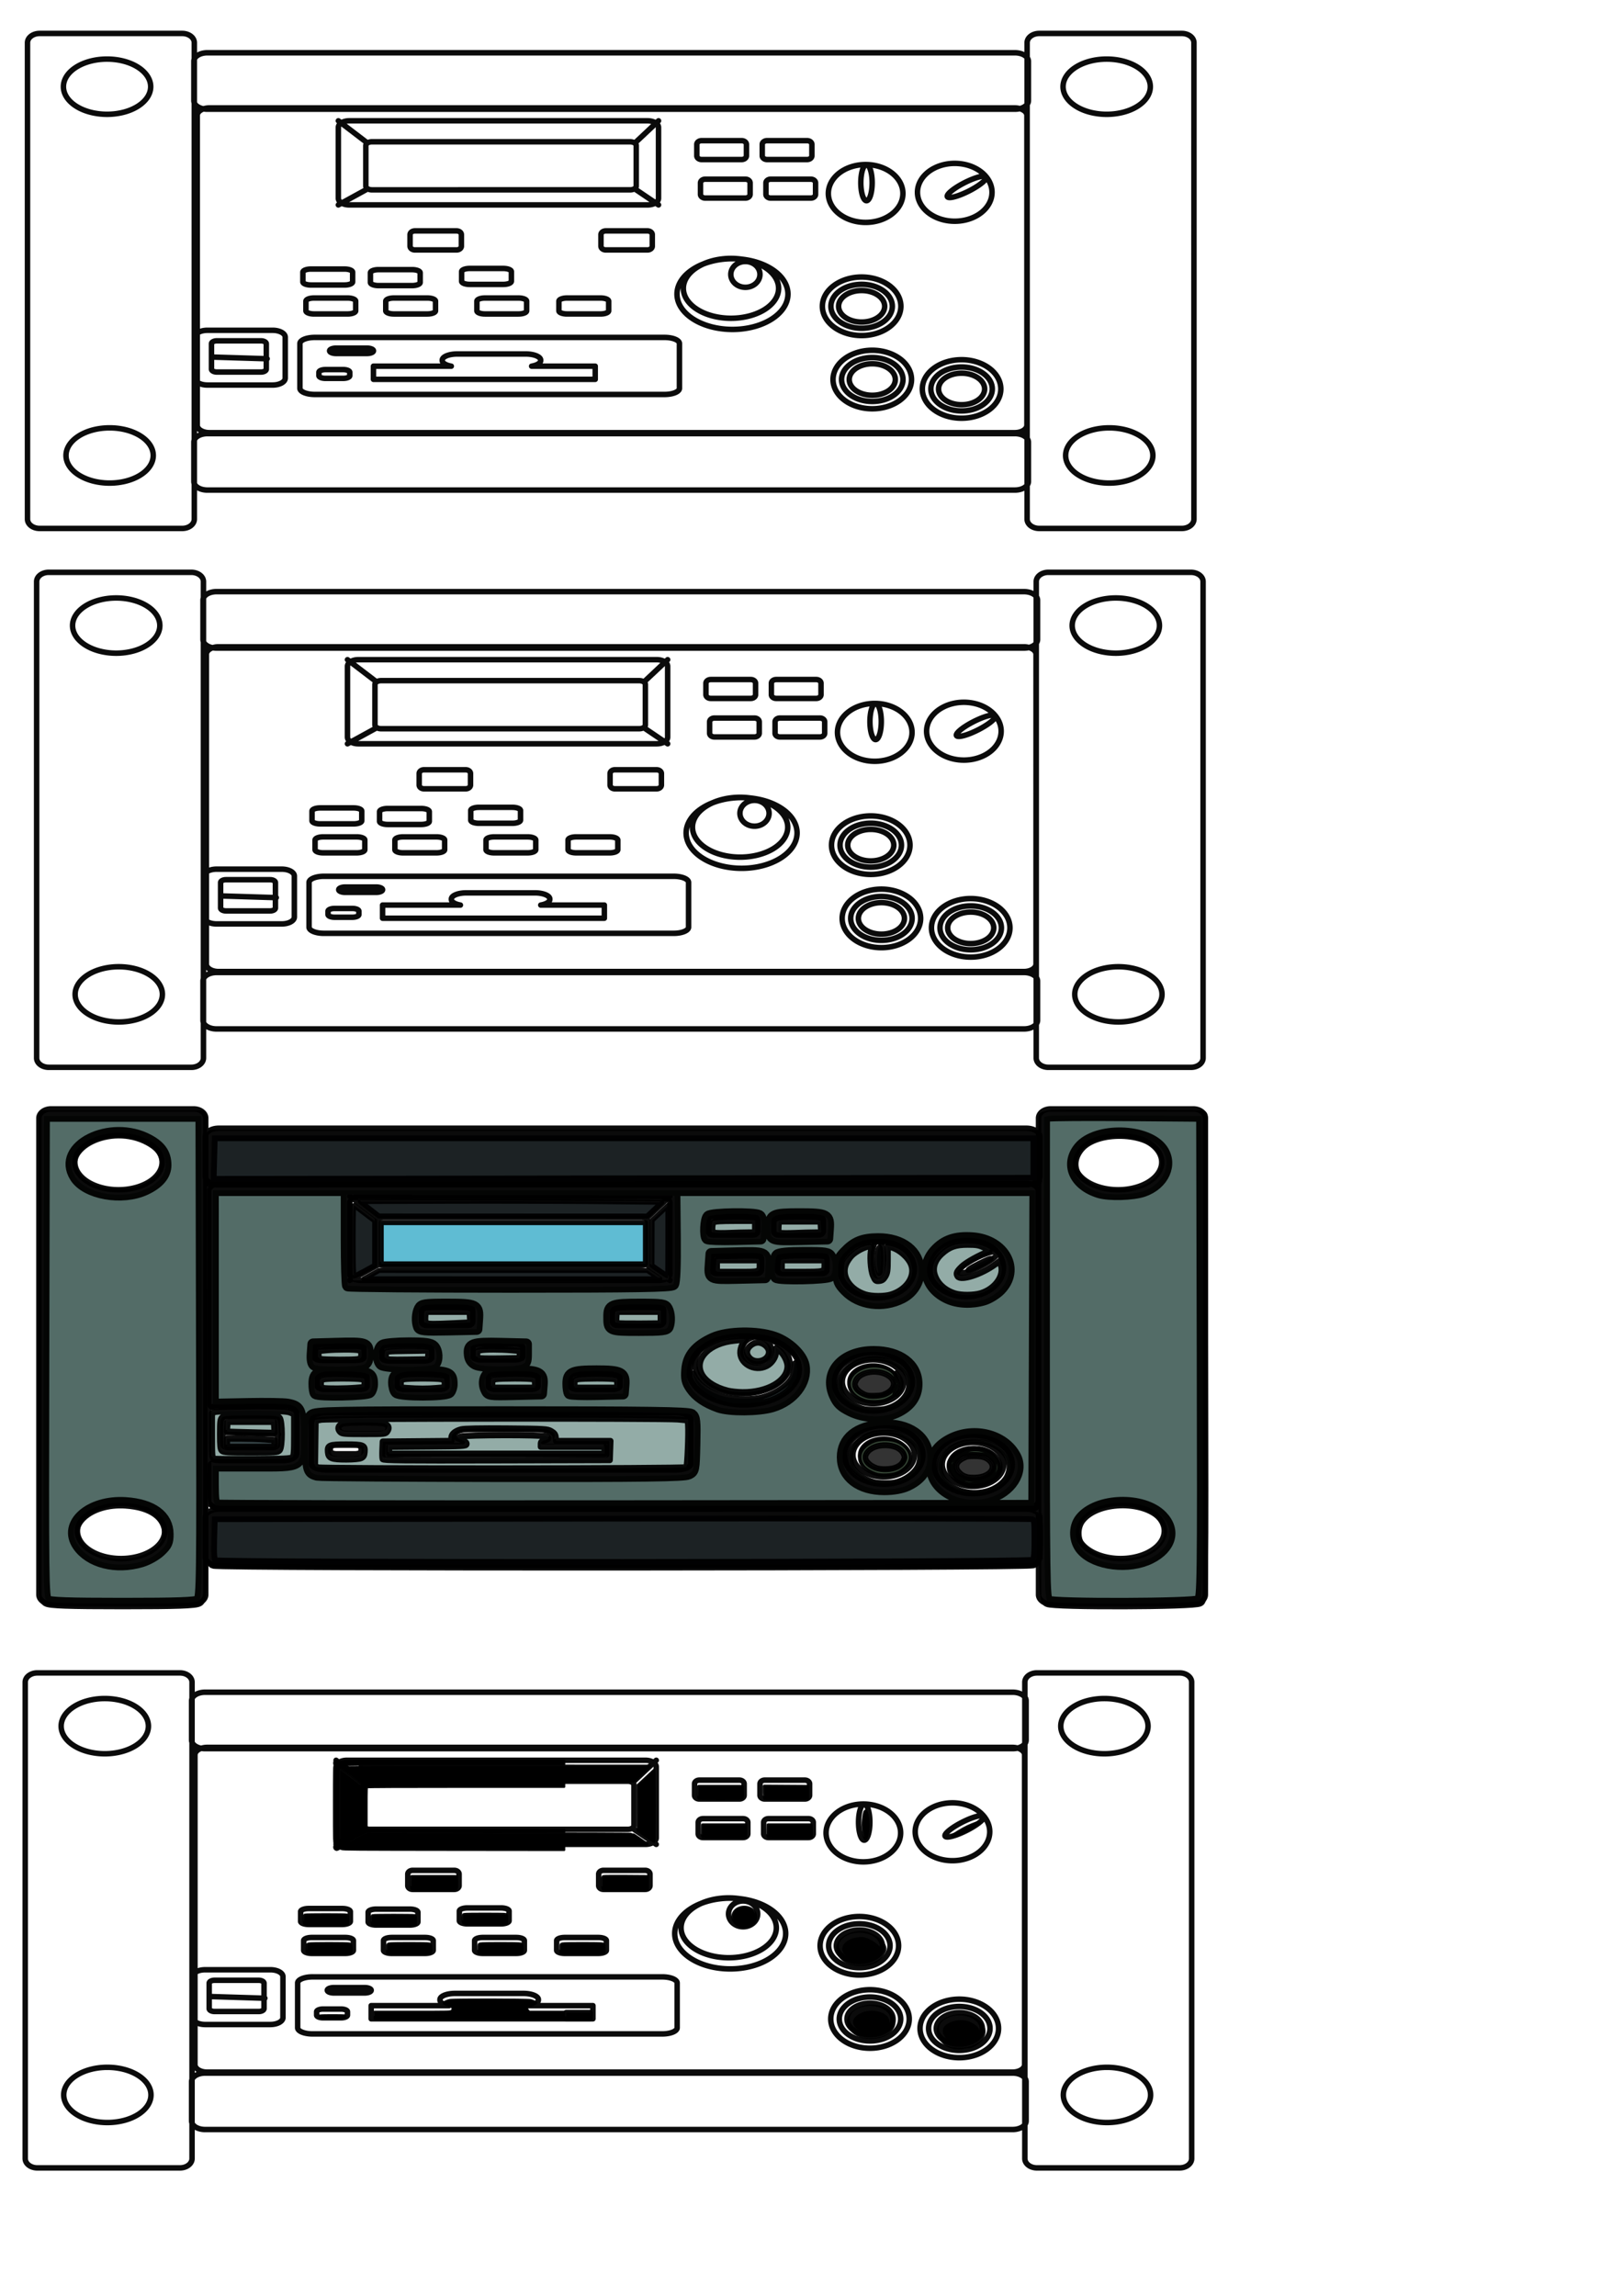 <?xml version="1.0" encoding="UTF-8" standalone="no"?>
<!-- Created with Inkscape (http://www.inkscape.org/) -->

<svg
   width="210mm"
   height="297mm"
   viewBox="0 0 210 297"
   version="1.1"
   id="svg5"
   inkscape:version="1.1.1 (3bf5ae0d25, 2021-09-20)"
   sodipodi:docname="amp 1 svg.svg"
   xmlns:inkscape="http://www.inkscape.org/namespaces/inkscape"
   xmlns:sodipodi="http://sodipodi.sourceforge.net/DTD/sodipodi-0.dtd"
   xmlns="http://www.w3.org/2000/svg"
   xmlns:svg="http://www.w3.org/2000/svg">
  <sodipodi:namedview
     id="namedview7"
     pagecolor="#ffffff"
     bordercolor="#666666"
     borderopacity="1.0"
     inkscape:pageshadow="2"
     inkscape:pageopacity="0.0"
     inkscape:pagecheckerboard="0"
     inkscape:document-units="mm"
     showgrid="false"
     inkscape:zoom="0.89571167"
     inkscape:cx="442.10655"
     inkscape:cy="299.76164"
     inkscape:window-width="1680"
     inkscape:window-height="956"
     inkscape:window-x="-11"
     inkscape:window-y="-11"
     inkscape:window-maximized="1"
     inkscape:current-layer="layer1" />
  <defs
     id="defs2">
    <inkscape:path-effect
       effect="spiro"
       id="path-effect3403"
       is_visible="true"
       lpeversion="1" />
    <inkscape:path-effect
       effect="spiro"
       id="path-effect3286"
       is_visible="true"
       lpeversion="1" />
    <inkscape:path-effect
       effect="spiro"
       id="path-effect3282"
       is_visible="true"
       lpeversion="1" />
    <inkscape:path-effect
       effect="spiro"
       id="path-effect3085"
       is_visible="true"
       lpeversion="1" />
    <inkscape:path-effect
       effect="spiro"
       id="path-effect3079"
       is_visible="true"
       lpeversion="1" />
    <inkscape:path-effect
       effect="rough_hatches"
       id="path-effect1098"
       is_visible="true"
       lpeversion="1"
       direction="-30.167,185.989 , 2.337,0"
       dist_rdm="75;1"
       growth="0"
       do_bend="true"
       bender="-30.167,190.989 , 5,0"
       bottom_edge_variation="14.319;1"
       top_edge_variation="14.319;1"
       bottom_tgt_variation="0;1"
       top_tgt_variation="0;1"
       scale_bf="1"
       scale_bb="1"
       scale_tf="1"
       scale_tb="1"
       top_smth_variation="0;1"
       bottom_smth_variation="0;1"
       fat_output="true"
       stroke_width_top="1"
       stroke_width_bottom="1"
       front_thickness="1"
       back_thickness="0.25" />
    <inkscape:path-effect
       effect="perspective-envelope"
       up_left_point="-34.841,119.395"
       up_right_point="-25.494,119.395"
       down_left_point="-34.841,262.584"
       down_right_point="-25.494,262.584"
       id="path-effect1077"
       is_visible="true"
       lpeversion="1"
       deform_type="perspective"
       horizontal_mirror="false"
       vertical_mirror="false"
       overflow_perspective="false" />
  </defs>
  <g
     inkscape:label="Layer 1"
     inkscape:groupmode="layer"
     id="layer1">
    <path
       id="path4994"
       style="fill:none;stroke:#000000;stroke-width:0.71;stroke-linecap:round;stroke-linejoin:round;stroke-miterlimit:4;stroke-dasharray:none;stroke-opacity:0.955;paint-order:stroke markers fill"
       d="m 129.497,50.319 a 5.078,3.786 0 0 1 -5.078,3.786 5.078,3.786 0 0 1 -5.078,-3.786 5.078,3.786 0 0 1 5.078,-3.786 5.078,3.786 0 0 1 5.078,3.786 z m -1.104,0 a 3.974,2.84 0 0 1 -3.974,2.84 3.974,2.84 0 0 1 -3.974,-2.84 3.974,2.84 0 0 1 3.974,-2.84 3.974,2.84 0 0 1 3.974,2.84 z m -0.993,0 a 2.98,2.039 0 0 1 -2.98,2.039 2.98,2.039 0 0 1 -2.98,-2.039 2.98,2.039 0 0 1 2.98,-2.039 2.98,2.039 0 0 1 2.98,2.039 z m -9.458,-1.222 a 5.078,3.786 0 0 1 -5.078,3.786 5.078,3.786 0 0 1 -5.078,-3.786 5.078,3.786 0 0 1 5.078,-3.786 5.078,3.786 0 0 1 5.078,3.786 z m -1.104,0 a 3.974,2.84 0 0 1 -3.974,2.84 3.974,2.84 0 0 1 -3.974,-2.84 3.974,2.84 0 0 1 3.974,-2.84 3.974,2.84 0 0 1 3.974,2.84 z m -0.993,0 a 2.98,2.039 0 0 1 -2.98,2.039 2.98,2.039 0 0 1 -2.98,-2.039 2.98,2.039 0 0 1 2.98,-2.039 2.98,2.039 0 0 1 2.98,2.039 z m 0.719,-9.473 a 5.078,3.786 0 0 1 -5.078,3.786 5.078,3.786 0 0 1 -5.078,-3.786 5.078,3.786 0 0 1 5.078,-3.786 5.078,3.786 0 0 1 5.078,3.786 z m -1.104,0 a 3.974,2.84 0 0 1 -3.974,2.84 3.974,2.84 0 0 1 -3.974,-2.84 3.974,2.84 0 0 1 3.974,-2.84 3.974,2.84 0 0 1 3.974,2.84 z m -0.993,0 a 2.98,2.039 0 0 1 -2.98,2.039 2.98,2.039 0 0 1 -2.98,-2.039 2.98,2.039 0 0 1 2.98,-2.039 2.98,2.039 0 0 1 2.98,2.039 z m 11.029,-14.978 a 0.608,2.811 63.125 0 1 -2.899,0.826 0.608,2.811 63.125 0 1 2.08,-1.771 0.608,2.811 63.125 0 1 2.899,-0.826 0.608,2.811 63.125 0 1 -2.08,1.771 z m 0.73,3.338 a 4.824,3.742 1.5716135e-5 0 1 -6.694,-1.018 4.824,3.742 1.5716135e-5 0 1 1.312,-5.193 4.824,3.742 1.5716135e-5 0 1 6.694,1.018 4.824,3.742 1.5716135e-5 0 1 -1.312,5.193 z m -13.377,-4.345 a 0.734,2.327 0 0 1 -0.734,2.327 0.734,2.327 0 0 1 -0.734,-2.327 0.734,2.327 0 0 1 0.734,-2.327 0.734,2.327 0 0 1 0.734,2.327 z m 3.979,1.392 a 4.824,3.742 0 0 1 -4.824,3.742 4.824,3.742 0 0 1 -4.824,-3.742 4.824,3.742 0 0 1 4.824,-3.742 4.824,3.742 0 0 1 4.824,3.742 z m -74.719,22.781 h 2.302 c 0.468,0 0.844,0.155 0.844,0.347 v 0.441 c 0,0.192 -0.376,0.347 -0.844,0.347 h -2.302 c -0.468,0 -0.844,-0.155 -0.844,-0.347 v -0.441 c 0,-0.192 0.376,-0.347 0.844,-0.347 z m 1.381,-2.775 h 3.99 c 0.468,0 0.844,0.155 0.844,0.347 0,0.192 -0.376,0.347 -0.844,0.347 h -3.99 c -0.468,0 -0.844,-0.155 -0.844,-0.347 0,-0.192 0.376,-0.347 0.844,-0.347 z m 15.659,0.757 c -1.067,0 -1.926,0.353 -1.926,0.792 v 0.057 c 0,0.328 0.481,0.608 1.17,0.729 H 48.321 v 1.703 h 28.694 v -1.703 H 68.788 c 0.689,-0.12 1.17,-0.4 1.17,-0.729 v -0.057 c 0,-0.439 -0.859,-0.792 -1.926,-0.792 z m -18.414,-2.144 h 45.251 c 1.067,0 1.926,0.353 1.926,0.792 v 5.796 c 0,0.439 -0.859,0.792 -1.926,0.792 H 40.734 c -1.067,0 -1.926,-0.353 -1.926,-0.792 v -5.796 c 0,-0.439 0.859,-0.792 1.926,-0.792 z m -13.055,2.549 6.886,0.213 m -6.509,-2.321 h 5.706 c 0.384,0 0.694,0.169 0.694,0.378 v 3.283 c 0,0.21 -0.309,0.378 -0.694,0.378 h -5.706 c -0.384,0 -0.694,-0.169 -0.694,-0.378 v -3.283 c 0,-0.21 0.309,-0.378 0.694,-0.378 z m -1.215,-1.363 h 8.432 c 0.903,0 1.631,0.397 1.631,0.889 v 5.306 c 0,0.493 -0.727,0.889 -1.631,0.889 h -8.432 c -0.903,0 -1.631,-0.397 -1.631,-0.889 v -5.306 c 0,-0.493 0.727,-0.889 1.631,-0.889 z M 90.783,18.196 h 5.176 c 0.345,0 0.622,0.215 0.622,0.483 v 1.478 c 0,0.268 -0.278,0.483 -0.622,0.483 h -5.176 c -0.345,0 -0.622,-0.215 -0.622,-0.483 V 18.679 c 0,-0.268 0.278,-0.483 0.622,-0.483 z m 0.476,4.985 h 5.176 c 0.345,0 0.622,0.215 0.622,0.483 v 1.478 c 0,0.268 -0.278,0.483 -0.622,0.483 h -5.176 c -0.345,0 -0.622,-0.215 -0.622,-0.483 v -1.478 c 0,-0.268 0.278,-0.483 0.622,-0.483 z m 7.992,-4.985 h 5.176 c 0.345,0 0.622,0.215 0.622,0.483 v 1.478 c 0,0.268 -0.278,0.483 -0.622,0.483 h -5.176 c -0.345,0 -0.622,-0.215 -0.622,-0.483 V 18.679 c 0,-0.268 0.278,-0.483 0.622,-0.483 z m 0.476,4.985 h 5.176 c 0.345,0 0.622,0.215 0.622,0.483 v 1.478 c 0,0.268 -0.278,0.483 -0.622,0.483 h -5.176 c -0.345,0 -0.622,-0.215 -0.622,-0.483 v -1.478 c 0,-0.268 0.278,-0.483 0.622,-0.483 z m -46.042,6.688 h 5.385 c 0.348,0 0.628,0.217 0.628,0.487 v 1.491 c 0,0.27 -0.28,0.487 -0.628,0.487 h -5.385 c -0.348,0 -0.628,-0.217 -0.628,-0.487 v -1.491 c 0,-0.27 0.28,-0.487 0.628,-0.487 z m 24.7,0 h 5.385 c 0.348,0 0.628,0.217 0.628,0.487 v 1.491 c 0,0.27 -0.28,0.487 -0.628,0.487 h -5.385 c -0.348,0 -0.628,-0.217 -0.628,-0.487 v -1.491 c 0,-0.27 0.28,-0.487 0.628,-0.487 z m 3.938,-5.307 2.883,1.947 m 0,-10.88 -2.883,2.712 m -38.544,-2.712 3.554,2.712 m 0,6.221 c -1.185,0.649 -2.369,1.298 -3.554,1.947 M 45.175,15.629 H 83.81 c 0.773,0 1.396,0.381 1.396,0.854 v 9.171 c 0,0.473 -0.623,0.854 -1.396,0.854 H 45.175 c -0.773,0 -1.396,-0.381 -1.396,-0.854 v -9.171 c 0,-0.473 0.623,-0.854 1.396,-0.854 z m 2.956,2.712 h 33.394 c 0.442,0 0.798,0.218 0.798,0.488 v 5.244 c 0,0.271 -0.356,0.488 -0.798,0.488 H 48.132 c -0.442,0 -0.798,-0.218 -0.798,-0.488 v -5.244 c 0,-0.271 0.356,-0.488 0.798,-0.488 z m 25.241,20.212 h 4.329 c 0.584,0 1.054,0.182 1.054,0.408 v 1.249 c 0,0.226 -0.47,0.408 -1.054,0.408 h -4.329 c -0.584,0 -1.054,-0.182 -1.054,-0.408 v -1.249 c 0,-0.226 0.47,-0.408 1.054,-0.408 z m -12.589,-3.824 h 4.329 c 0.584,0 1.054,0.182 1.054,0.408 v 1.249 c 0,0.226 -0.47,0.408 -1.054,0.408 h -4.329 c -0.584,0 -1.054,-0.182 -1.054,-0.408 v -1.249 c 0,-0.226 0.47,-0.408 1.054,-0.408 z m -20.144,3.824 h 4.329 c 0.584,0 1.054,0.182 1.054,0.408 v 1.249 c 0,0.226 -0.47,0.408 -1.054,0.408 h -4.329 c -0.584,0 -1.054,-0.182 -1.054,-0.408 v -1.249 c 0,-0.226 0.47,-0.408 1.054,-0.408 z m -0.395,-3.747 h 4.329 c 0.584,0 1.054,0.182 1.054,0.408 v 1.249 c 0,0.226 -0.47,0.408 -1.054,0.408 h -4.329 c -0.584,0 -1.054,-0.182 -1.054,-0.408 v -1.249 c 0,-0.226 0.47,-0.408 1.054,-0.408 z m 8.739,0.076 h 4.329 c 0.584,0 1.054,0.182 1.054,0.408 v 1.249 c 0,0.226 -0.47,0.408 -1.054,0.408 h -4.329 c -0.584,0 -1.054,-0.182 -1.054,-0.408 v -1.249 c 0,-0.226 0.47,-0.408 1.054,-0.408 z m 1.985,3.671 h 4.329 c 0.584,0 1.054,0.182 1.054,0.408 v 1.249 c 0,0.226 -0.47,0.408 -1.054,0.408 h -4.329 c -0.584,0 -1.054,-0.182 -1.054,-0.408 v -1.249 c 0,-0.226 0.47,-0.408 1.054,-0.408 z m 11.79,0 h 4.329 c 0.584,0 1.054,0.182 1.054,0.408 v 1.249 c 0,0.226 -0.47,0.408 -1.054,0.408 h -4.329 c -0.584,0 -1.054,-0.182 -1.054,-0.408 v -1.249 c 0,-0.226 0.47,-0.408 1.054,-0.408 z m 35.573,-3.053 a 1.886,1.67 0 0 1 -1.886,1.67 1.886,1.67 0 0 1 -1.886,-1.67 1.886,1.67 0 0 1 1.886,-1.67 1.886,1.67 0 0 1 1.886,1.67 z m 3.622,2.543 a 7.178,4.576 0 0 1 -7.178,4.576 7.178,4.576 0 0 1 -7.178,-4.576 7.178,4.576 0 0 1 7.178,-4.576 7.178,4.576 0 0 1 7.178,4.576 z m -1.209,-0.741 a 6.162,3.871 0 0 1 -6.162,3.871 6.162,3.871 0 0 1 -6.162,-3.871 6.162,3.871 0 0 1 6.162,-3.871 6.162,3.871 0 0 1 6.162,3.871 z M 26.83,56.097 H 131.321 c 0.967,0 1.745,0.491 1.745,1.102 v 5.097 c 0,0.61 -0.778,1.102 -1.745,1.102 H 26.83 c -0.967,0 -1.745,-0.491 -1.745,-1.102 v -5.097 c 0,-0.61 0.778,-1.102 1.745,-1.102 z m 0,-49.269 H 131.321 c 0.967,0 1.745,0.491 1.745,1.102 v 5.097 c 0,0.61 -0.778,1.102 -1.745,1.102 H 26.83 c -0.967,0 -1.745,-0.491 -1.745,-1.102 V 7.929 c 0,-0.61 0.778,-1.102 1.745,-1.102 z M 149.171,58.923 a 5.645,3.572 0 0 1 -5.645,3.572 5.645,3.572 0 0 1 -5.645,-3.572 5.645,3.572 0 0 1 5.645,-3.572 5.645,3.572 0 0 1 5.645,3.572 z M 148.839,11.216 a 5.645,3.572 0 0 1 -5.645,3.572 5.645,3.572 0 0 1 -5.645,-3.572 5.645,3.572 0 0 1 5.645,-3.572 5.645,3.572 0 0 1 5.645,3.572 z M 134.466,4.328 h 18.451 c 0.868,0 1.567,0.537 1.567,1.204 V 67.158 c 0,0.667 -0.699,1.204 -1.567,1.204 h -18.451 c -0.868,0 -1.567,-0.537 -1.567,-1.204 V 5.532 c 0,-0.667 0.699,-1.204 1.567,-1.204 z M 19.83,58.923 a 5.645,3.572 0 0 1 -5.645,3.572 5.645,3.572 0 0 1 -5.645,-3.572 5.645,3.572 0 0 1 5.645,-3.572 5.645,3.572 0 0 1 5.645,3.572 z M 19.498,11.216 A 5.645,3.572 0 0 1 13.853,14.787 5.645,3.572 0 0 1 8.207,11.216 5.645,3.572 0 0 1 13.853,7.644 5.645,3.572 0 0 1 19.498,11.216 Z M 5.125,4.328 H 23.576 c 0.868,0 1.567,0.537 1.567,1.204 V 67.158 c 0,0.667 -0.699,1.204 -1.567,1.204 H 5.125 c -0.868,0 -1.567,-0.537 -1.567,-1.204 V 5.532 c 0,-0.667 0.699,-1.204 1.567,-1.204 z M 27.093,13.964 H 131.298 c 0.872,0 1.574,0.436 1.574,0.977 v 40.054 c 0,0.541 -0.702,0.977 -1.574,0.977 H 27.093 c -0.872,0 -1.574,-0.436 -1.574,-0.977 V 14.941 c 0,-0.541 0.702,-0.977 1.574,-0.977 z" />
    <path
       id="path5034"
       style="fill:none;stroke:#000000;stroke-width:0.71;stroke-linecap:round;stroke-linejoin:round;stroke-miterlimit:4;stroke-dasharray:none;stroke-opacity:0.955;paint-order:stroke markers fill"
       d="m 130.678,120.031 a 5.078,3.786 0 0 1 -5.078,3.786 5.078,3.786 0 0 1 -5.078,-3.786 5.078,3.786 0 0 1 5.078,-3.786 5.078,3.786 0 0 1 5.078,3.786 z m -1.104,0 a 3.974,2.84 0 0 1 -3.974,2.84 3.974,2.84 0 0 1 -3.974,-2.84 3.974,2.84 0 0 1 3.974,-2.84 3.974,2.84 0 0 1 3.974,2.84 z m -0.993,0 a 2.98,2.039 0 0 1 -2.98,2.039 2.98,2.039 0 0 1 -2.98,-2.039 2.98,2.039 0 0 1 2.98,-2.039 2.98,2.039 0 0 1 2.98,2.039 z m -9.458,-1.222 a 5.078,3.786 0 0 1 -5.078,3.786 5.078,3.786 0 0 1 -5.078,-3.786 5.078,3.786 0 0 1 5.078,-3.786 5.078,3.786 0 0 1 5.078,3.786 z m -1.104,0 a 3.974,2.84 0 0 1 -3.974,2.84 3.974,2.84 0 0 1 -3.974,-2.84 3.974,2.84 0 0 1 3.974,-2.84 3.974,2.84 0 0 1 3.974,2.84 z m -0.993,0 a 2.98,2.039 0 0 1 -2.98,2.039 2.98,2.039 0 0 1 -2.98,-2.039 2.98,2.039 0 0 1 2.98,-2.039 2.98,2.039 0 0 1 2.98,2.039 z m 0.719,-9.473 a 5.078,3.786 0 0 1 -5.078,3.786 5.078,3.786 0 0 1 -5.078,-3.786 5.078,3.786 0 0 1 5.078,-3.786 5.078,3.786 0 0 1 5.078,3.786 z m -1.104,0 a 3.974,2.84 0 0 1 -3.974,2.84 3.974,2.84 0 0 1 -3.974,-2.84 3.974,2.84 0 0 1 3.974,-2.84 3.974,2.84 0 0 1 3.974,2.84 z m -0.993,0 a 2.98,2.039 0 0 1 -2.98,2.039 2.98,2.039 0 0 1 -2.98,-2.039 2.98,2.039 0 0 1 2.98,-2.039 2.98,2.039 0 0 1 2.98,2.039 z m 11.029,-14.978 a 0.608,2.811 63.125 0 1 -2.899,0.826 0.608,2.811 63.125 0 1 2.08,-1.771 0.608,2.811 63.125 0 1 2.899,-0.826 0.608,2.811 63.125 0 1 -2.08,1.771 z m 0.73,3.338 a 4.824,3.742 1.5716135e-5 0 1 -6.694,-1.018 4.824,3.742 1.5716135e-5 0 1 1.312,-5.193 4.824,3.742 1.5716135e-5 0 1 6.694,1.018 4.824,3.742 1.5716135e-5 0 1 -1.312,5.193 z m -13.377,-4.345 a 0.734,2.327 0 0 1 -0.734,2.327 0.734,2.327 0 0 1 -0.734,-2.327 0.734,2.327 0 0 1 0.734,-2.327 0.734,2.327 0 0 1 0.734,2.327 z m 3.979,1.392 a 4.824,3.742 0 0 1 -4.824,3.742 4.824,3.742 0 0 1 -4.824,-3.742 4.824,3.742 0 0 1 4.824,-3.742 4.824,3.742 0 0 1 4.824,3.742 z M 43.289,117.525 h 2.302 c 0.468,0 0.844,0.155 0.844,0.347 v 0.441 c 0,0.192 -0.376,0.347 -0.844,0.347 h -2.302 c -0.468,0 -0.844,-0.155 -0.844,-0.347 v -0.441 c 0,-0.192 0.376,-0.347 0.844,-0.347 z m 1.381,-2.775 h 3.99 c 0.468,0 0.844,0.155 0.844,0.347 0,0.192 -0.376,0.347 -0.844,0.347 h -3.99 c -0.468,0 -0.844,-0.155 -0.844,-0.347 0,-0.192 0.376,-0.347 0.844,-0.347 z m 15.659,0.757 c -1.067,0 -1.926,0.353 -1.926,0.792 v 0.057 c 0,0.328 0.481,0.608 1.17,0.729 H 49.503 v 1.703 h 28.694 v -1.703 h -8.228 c 0.689,-0.12 1.17,-0.4 1.17,-0.729 v -0.057 c 0,-0.439 -0.859,-0.792 -1.926,-0.792 z M 41.916,113.362 H 87.166 c 1.067,0 1.926,0.353 1.926,0.792 v 5.796 c 0,0.439 -0.859,0.792 -1.926,0.792 H 41.916 c -1.067,0 -1.926,-0.353 -1.926,-0.792 v -5.796 c 0,-0.439 0.859,-0.792 1.926,-0.792 z m -13.055,2.549 6.886,0.213 m -6.509,-2.321 h 5.706 c 0.384,0 0.694,0.169 0.694,0.378 v 3.283 c 0,0.21 -0.309,0.378 -0.694,0.378 h -5.706 c -0.384,0 -0.694,-0.169 -0.694,-0.378 v -3.283 c 0,-0.21 0.309,-0.378 0.694,-0.378 z m -1.215,-1.363 h 8.432 c 0.903,0 1.631,0.397 1.631,0.889 v 5.306 c 0,0.493 -0.727,0.889 -1.631,0.889 h -8.432 c -0.903,0 -1.631,-0.397 -1.631,-0.889 v -5.306 c 0,-0.493 0.727,-0.889 1.631,-0.889 z M 91.964,87.908 h 5.176 c 0.345,0 0.622,0.215 0.622,0.483 v 1.478 c 0,0.268 -0.278,0.483 -0.622,0.483 h -5.176 c -0.345,0 -0.622,-0.215 -0.622,-0.483 v -1.478 c 0,-0.268 0.278,-0.483 0.622,-0.483 z m 0.476,4.985 h 5.176 c 0.345,0 0.622,0.215 0.622,0.483 v 1.478 c 0,0.268 -0.278,0.483 -0.622,0.483 h -5.176 c -0.345,0 -0.622,-0.215 -0.622,-0.483 v -1.478 c 0,-0.268 0.278,-0.483 0.622,-0.483 z m 7.992,-4.985 h 5.176 c 0.345,0 0.622,0.215 0.622,0.483 v 1.478 c 0,0.268 -0.278,0.483 -0.622,0.483 h -5.176 c -0.345,0 -0.622,-0.215 -0.622,-0.483 v -1.478 c 0,-0.268 0.278,-0.483 0.622,-0.483 z m 0.476,4.985 h 5.176 c 0.345,0 0.622,0.215 0.622,0.483 v 1.478 c 0,0.268 -0.278,0.483 -0.622,0.483 h -5.176 c -0.345,0 -0.622,-0.215 -0.622,-0.483 v -1.478 c 0,-0.268 0.278,-0.483 0.622,-0.483 z m -46.042,6.688 h 5.385 c 0.348,0 0.628,0.217 0.628,0.487 v 1.491 c 0,0.27 -0.28,0.487 -0.628,0.487 h -5.385 c -0.348,0 -0.628,-0.217 -0.628,-0.487 v -1.491 c 0,-0.27 0.28,-0.487 0.628,-0.487 z m 24.7,0 h 5.385 c 0.348,0 0.628,0.217 0.628,0.487 v 1.491 c 0,0.27 -0.28,0.487 -0.628,0.487 h -5.385 c -0.348,0 -0.628,-0.217 -0.628,-0.487 v -1.491 c 0,-0.27 0.28,-0.487 0.628,-0.487 z m 3.938,-5.307 2.883,1.947 m 0,-10.88 -2.883,2.712 m -38.544,-2.712 3.554,2.712 m 0,6.221 c -1.185,0.649 -2.369,1.298 -3.554,1.947 m 1.396,-10.88 h 38.635 c 0.773,0 1.396,0.381 1.396,0.854 v 9.171 c 0,0.473 -0.623,0.854 -1.396,0.854 h -38.635 c -0.773,0 -1.396,-0.381 -1.396,-0.854 v -9.171 c 0,-0.473 0.623,-0.854 1.396,-0.854 z m 2.956,2.712 h 33.394 c 0.442,0 0.798,0.218 0.798,0.488 v 5.244 c 0,0.271 -0.356,0.488 -0.798,0.488 H 49.313 c -0.442,0 -0.798,-0.218 -0.798,-0.488 v -5.244 c 0,-0.271 0.356,-0.488 0.798,-0.488 z m 25.241,20.212 h 4.329 c 0.584,0 1.054,0.182 1.054,0.408 v 1.249 c 0,0.226 -0.47,0.408 -1.054,0.408 h -4.329 c -0.584,0 -1.054,-0.182 -1.054,-0.408 v -1.249 c 0,-0.226 0.47,-0.408 1.054,-0.408 z m -12.589,-3.824 h 4.329 c 0.584,0 1.054,0.182 1.054,0.408 v 1.249 c 0,0.226 -0.47,0.408 -1.054,0.408 h -4.329 c -0.584,0 -1.054,-0.182 -1.054,-0.408 v -1.249 c 0,-0.226 0.47,-0.408 1.054,-0.408 z m -20.144,3.824 h 4.329 c 0.584,0 1.054,0.182 1.054,0.408 v 1.249 c 0,0.226 -0.47,0.408 -1.054,0.408 h -4.329 c -0.584,0 -1.054,-0.182 -1.054,-0.408 v -1.249 c 0,-0.226 0.47,-0.408 1.054,-0.408 z m -0.395,-3.747 h 4.329 c 0.584,0 1.054,0.182 1.054,0.408 v 1.249 c 0,0.226 -0.47,0.408 -1.054,0.408 h -4.329 c -0.584,0 -1.054,-0.182 -1.054,-0.408 v -1.249 c 0,-0.226 0.47,-0.408 1.054,-0.408 z m 8.739,0.076 h 4.329 c 0.584,0 1.054,0.182 1.054,0.408 v 1.249 c 0,0.226 -0.47,0.408 -1.054,0.408 h -4.329 c -0.584,0 -1.054,-0.182 -1.054,-0.408 v -1.249 c 0,-0.226 0.47,-0.408 1.054,-0.408 z m 1.985,3.671 h 4.329 c 0.584,0 1.054,0.182 1.054,0.408 v 1.249 c 0,0.226 -0.47,0.408 -1.054,0.408 h -4.329 c -0.584,0 -1.054,-0.182 -1.054,-0.408 v -1.249 c 0,-0.226 0.47,-0.408 1.054,-0.408 z m 11.79,0 h 4.329 c 0.584,0 1.054,0.182 1.054,0.408 v 1.249 c 0,0.226 -0.47,0.408 -1.054,0.408 h -4.329 c -0.584,0 -1.054,-0.182 -1.054,-0.408 v -1.249 c 0,-0.226 0.47,-0.408 1.054,-0.408 z m 35.573,-3.053 a 1.886,1.67 0 0 1 -1.886,1.67 1.886,1.67 0 0 1 -1.886,-1.67 1.886,1.67 0 0 1 1.886,-1.67 1.886,1.67 0 0 1 1.886,1.67 z m 3.622,2.543 a 7.178,4.576 0 0 1 -7.178,4.576 7.178,4.576 0 0 1 -7.178,-4.576 7.178,4.576 0 0 1 7.178,-4.576 7.178,4.576 0 0 1 7.178,4.576 z m -1.209,-0.741 a 6.162,3.871 0 0 1 -6.162,3.871 6.162,3.871 0 0 1 -6.162,-3.871 6.162,3.871 0 0 1 6.162,-3.871 6.162,3.871 0 0 1 6.162,3.871 z M 28.012,125.808 H 132.502 c 0.967,0 1.745,0.491 1.745,1.102 v 5.097 c 0,0.61 -0.778,1.102 -1.745,1.102 H 28.012 c -0.967,0 -1.745,-0.491 -1.745,-1.102 v -5.097 c 0,-0.61 0.778,-1.102 1.745,-1.102 z m 0,-49.269 H 132.502 c 0.967,0 1.745,0.491 1.745,1.102 v 5.097 c 0,0.61 -0.778,1.102 -1.745,1.102 H 28.012 c -0.967,0 -1.745,-0.491 -1.745,-1.102 v -5.097 c 0,-0.61 0.778,-1.102 1.745,-1.102 z M 150.353,128.635 a 5.645,3.572 0 0 1 -5.645,3.572 5.645,3.572 0 0 1 -5.645,-3.572 5.645,3.572 0 0 1 5.645,-3.572 5.645,3.572 0 0 1 5.645,3.572 z m -0.332,-47.707 a 5.645,3.572 0 0 1 -5.645,3.572 5.645,3.572 0 0 1 -5.645,-3.572 5.645,3.572 0 0 1 5.645,-3.572 5.645,3.572 0 0 1 5.645,3.572 z m -14.373,-6.888 h 18.451 c 0.868,0 1.567,0.537 1.567,1.204 v 61.626 c 0,0.667 -0.699,1.204 -1.567,1.204 h -18.451 c -0.868,0 -1.567,-0.537 -1.567,-1.204 V 75.243 c 0,-0.667 0.699,-1.204 1.567,-1.204 z M 21.012,128.635 a 5.645,3.572 0 0 1 -5.645,3.572 5.645,3.572 0 0 1 -5.645,-3.572 5.645,3.572 0 0 1 5.645,-3.572 5.645,3.572 0 0 1 5.645,3.572 z M 20.68,80.928 a 5.645,3.572 0 0 1 -5.645,3.572 5.645,3.572 0 0 1 -5.645,-3.572 5.645,3.572 0 0 1 5.645,-3.572 5.645,3.572 0 0 1 5.645,3.572 z M 6.307,74.039 H 24.758 c 0.868,0 1.567,0.537 1.567,1.204 v 61.626 c 0,0.667 -0.699,1.204 -1.567,1.204 H 6.307 c -0.868,0 -1.567,-0.537 -1.567,-1.204 V 75.243 c 0,-0.667 0.699,-1.204 1.567,-1.204 z M 28.275,83.676 H 132.479 c 0.872,0 1.574,0.436 1.574,0.977 V 124.707 c 0,0.541 -0.702,0.977 -1.574,0.977 H 28.275 c -0.872,0 -1.574,-0.436 -1.574,-0.977 V 84.653 c 0,-0.541 0.702,-0.977 1.574,-0.977 z" />
    <path
       style="fill:#000000;stroke:#000000;stroke-width:2.791;stroke-linecap:round;stroke-linejoin:round;stroke-miterlimit:4;stroke-dasharray:none;stroke-opacity:0.955;paint-order:stroke markers fill"
       d=""
       id="path5212"
       transform="scale(0.265)" />
    <g
       id="g6450">
      <path
         id="path5038"
         style="fill:none;stroke:#000000;stroke-width:0.71;stroke-linecap:round;stroke-linejoin:round;stroke-miterlimit:4;stroke-dasharray:none;stroke-opacity:0.955;paint-order:stroke markers fill"
         d="m 129.202,262.409 a 5.078,3.786 0 0 1 -5.078,3.786 5.078,3.786 0 0 1 -5.078,-3.786 5.078,3.786 0 0 1 5.078,-3.786 5.078,3.786 0 0 1 5.078,3.786 z m -1.104,0 a 3.974,2.84 0 0 1 -3.974,2.84 3.974,2.84 0 0 1 -3.974,-2.84 3.974,2.84 0 0 1 3.974,-2.84 3.974,2.84 0 0 1 3.974,2.84 z m -0.993,0 a 2.98,2.039 0 0 1 -2.98,2.039 2.98,2.039 0 0 1 -2.98,-2.039 2.98,2.039 0 0 1 2.98,-2.039 2.98,2.039 0 0 1 2.98,2.039 z m -9.458,-1.222 a 5.078,3.786 0 0 1 -5.078,3.786 5.078,3.786 0 0 1 -5.078,-3.786 5.078,3.786 0 0 1 5.078,-3.786 5.078,3.786 0 0 1 5.078,3.786 z m -1.104,0 a 3.974,2.84 0 0 1 -3.974,2.84 3.974,2.84 0 0 1 -3.974,-2.84 3.974,2.84 0 0 1 3.974,-2.84 3.974,2.84 0 0 1 3.974,2.84 z m -0.993,0 a 2.98,2.039 0 0 1 -2.98,2.039 2.98,2.039 0 0 1 -2.98,-2.039 2.98,2.039 0 0 1 2.98,-2.039 2.98,2.039 0 0 1 2.98,2.039 z m 0.719,-9.473 a 5.078,3.786 0 0 1 -5.078,3.786 5.078,3.786 0 0 1 -5.078,-3.786 5.078,3.786 0 0 1 5.078,-3.786 5.078,3.786 0 0 1 5.078,3.786 z m -1.104,0 a 3.974,2.84 0 0 1 -3.974,2.84 3.974,2.84 0 0 1 -3.974,-2.84 3.974,2.84 0 0 1 3.974,-2.84 3.974,2.84 0 0 1 3.974,2.84 z m -0.993,0 a 2.98,2.039 0 0 1 -2.98,2.039 2.98,2.039 0 0 1 -2.98,-2.039 2.98,2.039 0 0 1 2.98,-2.039 2.98,2.039 0 0 1 2.98,2.039 z m 11.029,-14.978 a 0.608,2.811 63.125 0 1 -2.899,0.826 0.608,2.811 63.125 0 1 2.08,-1.771 0.608,2.811 63.125 0 1 2.899,-0.826 0.608,2.811 63.125 0 1 -2.08,1.771 z m 0.73,3.338 a 4.824,3.742 1.5716135e-5 0 1 -6.694,-1.018 4.824,3.742 1.5716135e-5 0 1 1.312,-5.193 4.824,3.742 1.5716135e-5 0 1 6.694,1.018 4.824,3.742 1.5716135e-5 0 1 -1.312,5.193 z m -13.377,-4.345 a 0.734,2.327 0 0 1 -0.734,2.327 0.734,2.327 0 0 1 -0.734,-2.327 0.734,2.327 0 0 1 0.734,-2.327 0.734,2.327 0 0 1 0.734,2.327 z m 3.979,1.392 a 4.824,3.742 0 0 1 -4.824,3.742 4.824,3.742 0 0 1 -4.824,-3.742 4.824,3.742 0 0 1 4.824,-3.742 4.824,3.742 0 0 1 4.824,3.742 z m -74.719,22.781 h 2.302 c 0.468,0 0.844,0.155 0.844,0.347 v 0.441 c 0,0.192 -0.376,0.347 -0.844,0.347 h -2.302 c -0.468,0 -0.844,-0.155 -0.844,-0.347 v -0.441 c 0,-0.192 0.376,-0.347 0.844,-0.347 z m 1.381,-2.775 h 3.99 c 0.468,0 0.844,0.155 0.844,0.347 0,0.192 -0.376,0.347 -0.844,0.347 H 43.193 c -0.468,0 -0.844,-0.155 -0.844,-0.347 0,-0.192 0.376,-0.347 0.844,-0.347 z m 15.659,0.757 c -1.067,0 -1.926,0.353 -1.926,0.792 v 0.057 c 0,0.328 0.481,0.608 1.17,0.729 H 48.026 v 1.703 h 28.694 v -1.703 h -8.228 c 0.689,-0.12 1.17,-0.4 1.17,-0.729 v -0.057 c 0,-0.439 -0.859,-0.792 -1.926,-0.792 z m -18.414,-2.144 h 45.251 c 1.067,0 1.926,0.353 1.926,0.792 v 5.796 c 0,0.439 -0.859,0.792 -1.926,0.792 H 40.439 c -1.067,0 -1.926,-0.353 -1.926,-0.792 v -5.796 c 0,-0.439 0.859,-0.792 1.926,-0.792 z m -13.055,2.549 6.886,0.213 m -6.509,-2.321 h 5.706 c 0.384,0 0.694,0.169 0.694,0.378 v 3.283 c 0,0.21 -0.309,0.378 -0.694,0.378 h -5.706 c -0.384,0 -0.694,-0.169 -0.694,-0.378 v -3.283 c 0,-0.21 0.309,-0.378 0.694,-0.378 z m -1.215,-1.363 h 8.432 c 0.903,0 1.631,0.397 1.631,0.889 v 5.306 c 0,0.493 -0.727,0.889 -1.631,0.889 h -8.432 c -0.903,0 -1.631,-0.397 -1.631,-0.889 v -5.306 c 0,-0.493 0.727,-0.889 1.631,-0.889 z m 63.942,-24.531 h 5.176 c 0.345,0 0.622,0.215 0.622,0.483 v 1.478 c 0,0.268 -0.278,0.483 -0.622,0.483 h -5.176 c -0.345,0 -0.622,-0.215 -0.622,-0.483 v -1.478 c 0,-0.268 0.278,-0.483 0.622,-0.483 z m 0.476,4.985 h 5.176 c 0.345,0 0.622,0.215 0.622,0.483 v 1.478 c 0,0.268 -0.278,0.483 -0.622,0.483 H 90.963 c -0.345,0 -0.622,-0.215 -0.622,-0.483 v -1.478 c 0,-0.268 0.278,-0.483 0.622,-0.483 z m 7.992,-4.985 h 5.176 c 0.345,0 0.622,0.215 0.622,0.483 v 1.478 c 0,0.268 -0.278,0.483 -0.622,0.483 h -5.176 c -0.345,0 -0.622,-0.215 -0.622,-0.483 v -1.478 c 0,-0.268 0.278,-0.483 0.622,-0.483 z m 0.476,4.985 h 5.176 c 0.345,0 0.622,0.215 0.622,0.483 v 1.478 c 0,0.268 -0.278,0.483 -0.622,0.483 h -5.176 c -0.345,0 -0.622,-0.215 -0.622,-0.483 v -1.478 c 0,-0.268 0.278,-0.483 0.622,-0.483 z m -46.042,6.688 h 5.385 c 0.348,0 0.628,0.217 0.628,0.487 v 1.491 c 0,0.27 -0.28,0.487 -0.628,0.487 h -5.385 c -0.348,0 -0.628,-0.217 -0.628,-0.487 v -1.491 c 0,-0.27 0.28,-0.487 0.628,-0.487 z m 24.7,0 h 5.385 c 0.348,0 0.628,0.217 0.628,0.487 v 1.491 c 0,0.27 -0.28,0.487 -0.628,0.487 h -5.385 c -0.348,0 -0.628,-0.217 -0.628,-0.487 v -1.491 c 0,-0.27 0.28,-0.487 0.628,-0.487 z m 3.938,-5.307 2.883,1.947 m 0,-10.88 -2.883,2.712 m -38.544,-2.712 3.554,2.712 m 0,6.221 c -1.185,0.649 -2.369,1.298 -3.554,1.947 m 1.396,-10.88 h 38.635 c 0.773,0 1.396,0.381 1.396,0.854 v 9.171 c 0,0.473 -0.623,0.854 -1.396,0.854 h -38.635 c -0.773,0 -1.396,-0.381 -1.396,-0.854 v -9.171 c 0,-0.473 0.623,-0.854 1.396,-0.854 z m 2.956,2.712 h 33.394 c 0.442,0 0.798,0.218 0.798,0.488 v 5.244 c 0,0.271 -0.356,0.488 -0.798,0.488 H 47.836 c -0.442,0 -0.798,-0.218 -0.798,-0.488 v -5.244 c 0,-0.271 0.356,-0.488 0.798,-0.488 z m 25.241,20.212 h 4.329 c 0.584,0 1.054,0.182 1.054,0.408 v 1.249 c 0,0.226 -0.47,0.408 -1.054,0.408 h -4.329 c -0.584,0 -1.054,-0.182 -1.054,-0.408 v -1.249 c 0,-0.226 0.47,-0.408 1.054,-0.408 z m -12.589,-3.824 h 4.329 c 0.584,0 1.054,0.182 1.054,0.408 v 1.249 c 0,0.226 -0.47,0.408 -1.054,0.408 h -4.329 c -0.584,0 -1.054,-0.182 -1.054,-0.408 v -1.249 c 0,-0.226 0.47,-0.408 1.054,-0.408 z m -20.144,3.824 h 4.329 c 0.584,0 1.054,0.182 1.054,0.408 v 1.249 c 0,0.226 -0.47,0.408 -1.054,0.408 h -4.329 c -0.584,0 -1.054,-0.182 -1.054,-0.408 v -1.249 c 0,-0.226 0.47,-0.408 1.054,-0.408 z m -0.395,-3.747 h 4.329 c 0.584,0 1.054,0.182 1.054,0.408 v 1.249 c 0,0.226 -0.47,0.408 -1.054,0.408 h -4.329 c -0.584,0 -1.054,-0.182 -1.054,-0.408 v -1.249 c 0,-0.226 0.47,-0.408 1.054,-0.408 z m 8.739,0.076 h 4.329 c 0.584,0 1.054,0.182 1.054,0.408 v 1.249 c 0,0.226 -0.47,0.408 -1.054,0.408 h -4.329 c -0.584,0 -1.054,-0.182 -1.054,-0.408 v -1.249 c 0,-0.226 0.47,-0.408 1.054,-0.408 z m 1.985,3.671 h 4.329 c 0.584,0 1.054,0.182 1.054,0.408 v 1.249 c 0,0.226 -0.47,0.408 -1.054,0.408 H 50.674 c -0.584,0 -1.054,-0.182 -1.054,-0.408 v -1.249 c 0,-0.226 0.47,-0.408 1.054,-0.408 z m 11.79,0 h 4.329 c 0.584,0 1.054,0.182 1.054,0.408 v 1.249 c 0,0.226 -0.47,0.408 -1.054,0.408 h -4.329 c -0.584,0 -1.054,-0.182 -1.054,-0.408 v -1.249 c 0,-0.226 0.47,-0.408 1.054,-0.408 z m 35.573,-3.053 a 1.886,1.67 0 0 1 -1.886,1.67 1.886,1.67 0 0 1 -1.886,-1.67 1.886,1.67 0 0 1 1.886,-1.67 1.886,1.67 0 0 1 1.886,1.67 z m 3.622,2.543 a 7.178,4.576 0 0 1 -7.178,4.576 7.178,4.576 0 0 1 -7.178,-4.576 7.178,4.576 0 0 1 7.178,-4.576 7.178,4.576 0 0 1 7.178,4.576 z m -1.209,-0.741 a 6.162,3.871 0 0 1 -6.162,3.871 6.162,3.871 0 0 1 -6.162,-3.871 6.162,3.871 0 0 1 6.162,-3.871 6.162,3.871 0 0 1 6.162,3.871 z M 26.535,268.186 H 131.025 c 0.967,0 1.745,0.491 1.745,1.102 v 5.097 c 0,0.61 -0.778,1.102 -1.745,1.102 H 26.535 c -0.967,0 -1.745,-0.491 -1.745,-1.102 v -5.097 c 0,-0.61 0.778,-1.102 1.745,-1.102 z m 0,-49.269 H 131.025 c 0.967,0 1.745,0.491 1.745,1.102 v 5.097 c 0,0.61 -0.778,1.102 -1.745,1.102 H 26.535 c -0.967,0 -1.745,-0.491 -1.745,-1.102 v -5.097 c 0,-0.61 0.778,-1.102 1.745,-1.102 z m 122.341,52.095 a 5.645,3.572 0 0 1 -5.645,3.572 5.645,3.572 0 0 1 -5.645,-3.572 5.645,3.572 0 0 1 5.645,-3.572 5.645,3.572 0 0 1 5.645,3.572 z m -0.332,-47.707 a 5.645,3.572 0 0 1 -5.645,3.572 5.645,3.572 0 0 1 -5.645,-3.572 5.645,3.572 0 0 1 5.645,-3.572 5.645,3.572 0 0 1 5.645,3.572 z m -14.373,-6.888 h 18.451 c 0.868,0 1.567,0.537 1.567,1.204 v 61.626 c 0,0.667 -0.699,1.204 -1.567,1.204 h -18.451 c -0.868,0 -1.567,-0.537 -1.567,-1.204 v -61.626 c 0,-0.667 0.699,-1.204 1.567,-1.204 z M 19.535,271.012 a 5.645,3.572 0 0 1 -5.645,3.572 5.645,3.572 0 0 1 -5.645,-3.572 5.645,3.572 0 0 1 5.645,-3.572 5.645,3.572 0 0 1 5.645,3.572 z m -0.332,-47.707 a 5.645,3.572 0 0 1 -5.645,3.572 5.645,3.572 0 0 1 -5.645,-3.572 5.645,3.572 0 0 1 5.645,-3.572 5.645,3.572 0 0 1 5.645,3.572 z M 4.83,216.417 H 23.281 c 0.868,0 1.567,0.537 1.567,1.204 v 61.626 c 0,0.667 -0.699,1.204 -1.567,1.204 H 4.83 c -0.868,0 -1.567,-0.537 -1.567,-1.204 v -61.626 c 0,-0.667 0.699,-1.204 1.567,-1.204 z m 21.967,9.637 H 131.002 c 0.872,0 1.574,0.436 1.574,0.977 v 40.054 c 0,0.541 -0.702,0.977 -1.574,0.977 H 26.798 c -0.872,0 -1.574,-0.436 -1.574,-0.977 v -40.054 c 0,-0.541 0.702,-0.977 1.574,-0.977 z" />
      <path
         style="fill:#000000;stroke:#000000;stroke-width:5.945;stroke-linecap:round;stroke-linejoin:round;stroke-miterlimit:4;stroke-dasharray:none;stroke-opacity:0.955;paint-order:stroke markers fill"
         d="m 465.947,997.312 c -3.532,-0.684 -6.314,-4.221 -5.453,-6.933 1.067,-3.362 8.358,-5.324 12.857,-3.46 4.957,2.053 6.223,4.963 3.39,7.796 -1.242,1.242 -2.971,2.258 -3.842,2.258 -0.871,0 -2.252,0.181 -3.07,0.401 -0.818,0.221 -2.565,0.193 -3.882,-0.062 z"
         id="path5095"
         transform="scale(0.265)" />
      <path
         style="fill:#000000;stroke:#000000;stroke-width:5.945;stroke-linecap:round;stroke-linejoin:round;stroke-miterlimit:4;stroke-dasharray:none;stroke-opacity:0.955;paint-order:stroke markers fill"
         d="m 418.91,990.769 c -3.549,-2.486 -3.124,-5.688 1.041,-7.841 5.831,-3.015 14.341,-0.6 14.341,4.07 0,4.833 -10.271,7.35 -15.382,3.771 z"
         id="path5134"
         transform="scale(0.265)" />
      <path
         style="fill:#000000;stroke:#000000;stroke-width:5.945;stroke-linecap:round;stroke-linejoin:round;stroke-miterlimit:4;stroke-dasharray:none;stroke-opacity:0.955;paint-order:stroke markers fill"
         d="m 413.061,954.758 c -4.611,-3.734 -0.035,-9.141 7.735,-9.141 3.136,0 9.029,3.696 9.029,5.663 0,0.569 -1.005,2.04 -2.233,3.268 -2.93,2.93 -11.028,3.047 -14.532,0.21 z"
         id="path5173"
         transform="scale(0.265)" />
      <path
         style="fill:#000000;stroke:#000000;stroke-width:1.492;stroke-linecap:round;stroke-linejoin:round;stroke-miterlimit:4;stroke-dasharray:none;stroke-opacity:0.955;paint-order:stroke markers fill"
         d="m 465.116,896.182 c 0,-0.338 4.977,-3.353 7.363,-4.461 2.747,-1.275 5.479,-2.258 5.69,-2.047 0.07,0.07 -0.726,0.698 -1.769,1.396 -3.65,2.44 -11.283,5.898 -11.283,5.112 z"
         id="path5290"
         transform="scale(0.265)" />
      <path
         style="fill:#000000;stroke:#000000;stroke-width:1.492;stroke-linecap:round;stroke-linejoin:round;stroke-miterlimit:4;stroke-dasharray:none;stroke-opacity:0.955;paint-order:stroke markers fill"
         d="m 422.322,897.307 c -0.52,-0.968 -0.916,-3.781 -0.916,-6.509 0,-2.57 0.643,-6.363 1.129,-6.664 0.411,-0.254 1.121,2.662 1.297,5.329 0.173,2.622 -0.199,5.939 -0.841,7.508 -0.345,0.844 -0.385,0.864 -0.669,0.336 z"
         id="path5329"
         transform="scale(0.265)" />
      <path
         style="fill:#000000;stroke:#000000;stroke-width:1.492;stroke-linecap:round;stroke-linejoin:round;stroke-miterlimit:4;stroke-dasharray:none;stroke-opacity:0.955;paint-order:stroke markers fill"
         d="m 373.403,877.932 c -0.105,-0.105 -0.19,-1.495 -0.19,-3.089 v -2.899 l 10.577,0.073 10.577,0.073 v 2.942 2.942 l -10.387,0.073 c -5.713,0.04 -10.473,-0.012 -10.577,-0.117 z"
         id="path5368"
         transform="scale(0.265)" />
      <path
         style="fill:#000000;stroke:#000000;stroke-width:1.492;stroke-linecap:round;stroke-linejoin:round;stroke-miterlimit:4;stroke-dasharray:none;stroke-opacity:0.955;paint-order:stroke markers fill"
         d="m 341.331,877.878 c -0.264,-0.168 -0.339,-0.973 -0.28,-3.008 l 0.081,-2.779 h 10.647 10.647 l 0.081,2.779 c 0.059,2.034 -0.016,2.84 -0.28,3.008 -0.199,0.126 -4.9,0.229 -10.448,0.229 -5.548,0 -10.249,-0.103 -10.448,-0.229 z"
         id="path5407"
         transform="scale(0.265)" />
      <path
         style="fill:#000000;stroke:#000000;stroke-width:1.492;stroke-linecap:round;stroke-linejoin:round;stroke-miterlimit:4;stroke-dasharray:none;stroke-opacity:0.955;paint-order:stroke markers fill"
         d="m 343.074,896.521 c -0.079,-0.206 -0.107,-1.563 -0.063,-3.015 l 0.081,-2.641 h 10.507 10.507 v 2.942 2.942 l -10.445,0.073 c -8.512,0.06 -10.471,0.004 -10.588,-0.301 z"
         id="path5446"
         transform="scale(0.265)" />
      <path
         style="fill:#000000;stroke:#000000;stroke-width:1.492;stroke-linecap:round;stroke-linejoin:round;stroke-miterlimit:4;stroke-dasharray:none;stroke-opacity:0.955;paint-order:stroke markers fill"
         d="m 375.014,896.517 c -0.078,-0.204 -0.106,-1.56 -0.061,-3.012 l 0.081,-2.641 h 10.507 10.507 l 0.08,3.012 0.08,3.012 h -10.525 c -8.48,0 -10.553,-0.072 -10.668,-0.371 z"
         id="path5485"
         transform="scale(0.265)" />
      <path
         style="fill:#000000;stroke:#000000;stroke-width:1.492;stroke-linecap:round;stroke-linejoin:round;stroke-miterlimit:4;stroke-dasharray:none;stroke-opacity:0.955;paint-order:stroke markers fill"
         d="m 315.42,896.248 -3.857,-2.632 -0.009,-11.03 -0.009,-11.03 3.865,-3.621 3.865,-3.621 0.074,8.562 c 0.041,4.709 0.041,12.486 0,17.283 l -0.074,8.721 z"
         id="path5524"
         transform="scale(0.265)" />
      <path
         style="fill:#000000;stroke:#000000;stroke-width:1.492;stroke-linecap:round;stroke-linejoin:round;stroke-miterlimit:4;stroke-dasharray:none;stroke-opacity:0.955;paint-order:stroke markers fill"
         d="m 173.796,865.972 c -2.586,-1.979 -4.754,-3.649 -4.818,-3.713 -0.064,-0.063 33.222,-0.109 73.97,-0.102 l 74.087,0.013 -3.815,3.633 -3.815,3.633 -65.454,0.067 -65.454,0.067 z"
         id="path5563"
         transform="scale(0.265)" />
      <path
         style="fill:#000000;stroke:#000000;stroke-width:1.492;stroke-linecap:round;stroke-linejoin:round;stroke-miterlimit:4;stroke-dasharray:none;stroke-opacity:0.955;paint-order:stroke markers fill"
         d="m 165.996,898.765 c -0.071,-0.185 -0.096,-8.119 -0.056,-17.631 l 0.073,-17.295 5.184,3.952 5.184,3.952 v 10.862 10.862 l -5.128,2.816 c -3.279,1.801 -5.174,2.695 -5.256,2.481 z"
         id="path5602"
         transform="scale(0.265)" />
      <path
         style="fill:#000000;stroke:#000000;stroke-width:1.492;stroke-linecap:round;stroke-linejoin:round;stroke-miterlimit:4;stroke-dasharray:none;stroke-opacity:0.955;paint-order:stroke markers fill"
         d="m 170.664,900.13 c 0.067,-0.067 1.847,-1.076 3.957,-2.243 l 3.836,-2.121 h 65.454 65.454 l 3.254,2.243 3.254,2.243 h -72.665 c -39.966,0 -72.611,-0.055 -72.544,-0.121 z"
         id="path5641"
         transform="scale(0.265)" />
      <path
         style="fill:#000000;stroke:#000000;stroke-width:1.492;stroke-linecap:round;stroke-linejoin:round;stroke-miterlimit:4;stroke-dasharray:none;stroke-opacity:0.955;paint-order:stroke markers fill"
         d="m 360.656,939.871 c -2.327,-1.16 -3.373,-3.466 -2.554,-5.629 1.381,-3.644 7.469,-4.318 9.925,-1.098 1.786,2.341 0.959,5.317 -1.869,6.726 -1.921,0.957 -3.581,0.957 -5.502,0 z"
         id="path5680"
         transform="scale(0.265)" />
      <path
         style="fill:#000000;stroke:#000000;stroke-width:1.492;stroke-linecap:round;stroke-linejoin:round;stroke-miterlimit:4;stroke-dasharray:none;stroke-opacity:0.955;paint-order:stroke markers fill"
         d="m 294.55,922.202 c -0.249,-0.102 -0.35,-0.989 -0.35,-3.056 0,-2.789 0.027,-2.92 0.63,-3.067 0.347,-0.084 5.296,-0.118 10.997,-0.075 l 10.367,0.078 v 3.082 3.082 l -10.647,0.05 c -5.856,0.027 -10.805,-0.015 -10.997,-0.093 z"
         id="path5719"
         transform="scale(0.265)" />
      <path
         style="fill:#000000;stroke:#000000;stroke-width:1.492;stroke-linecap:round;stroke-linejoin:round;stroke-miterlimit:4;stroke-dasharray:none;stroke-opacity:0.955;paint-order:stroke markers fill"
         d="m 274.866,953.529 -0.981,-0.182 v -2.089 c 0,-1.989 0.033,-2.098 0.7,-2.284 0.912,-0.254 18.698,-0.254 19.613,-8.8e-4 0.652,0.181 0.706,0.331 0.782,2.179 0.069,1.682 0.005,2.022 -0.42,2.223 -0.592,0.281 -18.265,0.418 -19.695,0.153 z"
         id="path5758"
         transform="scale(0.265)" />
      <path
         style="fill:#000000;stroke:#000000;stroke-width:1.492;stroke-linecap:round;stroke-linejoin:round;stroke-miterlimit:4;stroke-dasharray:none;stroke-opacity:0.955;paint-order:stroke markers fill"
         d="m 234.799,953.529 -0.981,-0.182 v -2.089 c 0,-1.989 0.033,-2.098 0.7,-2.284 0.912,-0.254 18.698,-0.254 19.613,-8.8e-4 0.652,0.181 0.706,0.331 0.782,2.179 0.069,1.682 0.005,2.022 -0.42,2.223 -0.592,0.281 -18.265,0.418 -19.695,0.153 z"
         id="path5797"
         transform="scale(0.265)" />
      <path
         style="fill:#000000;stroke:#000000;stroke-width:1.492;stroke-linecap:round;stroke-linejoin:round;stroke-miterlimit:4;stroke-dasharray:none;stroke-opacity:0.955;paint-order:stroke markers fill"
         d="m 226.744,938.908 c -0.569,-0.229 -0.63,-0.443 -0.63,-2.194 0,-1.511 0.098,-1.978 0.443,-2.11 0.579,-0.222 19.829,-0.222 20.408,0 0.348,0.134 0.443,0.608 0.443,2.207 v 2.036 l -0.876,0.175 c -1.363,0.273 -19.08,0.171 -19.788,-0.114 z"
         id="path5836"
         transform="scale(0.265)" />
      <path
         style="fill:#000000;stroke:#000000;stroke-width:1.492;stroke-linecap:round;stroke-linejoin:round;stroke-miterlimit:4;stroke-dasharray:none;stroke-opacity:0.955;paint-order:stroke markers fill"
         d="m 201.236,922.148 c -0.265,-0.168 -0.339,-1.001 -0.28,-3.148 l 0.08,-2.919 h 10.927 10.927 l 0.08,2.919 c 0.059,2.147 -0.015,2.98 -0.28,3.148 -0.471,0.299 -20.984,0.299 -21.455,0 z"
         id="path5875"
         transform="scale(0.265)" />
      <path
         style="fill:#000000;stroke:#000000;stroke-width:1.492;stroke-linecap:round;stroke-linejoin:round;stroke-miterlimit:4;stroke-dasharray:none;stroke-opacity:0.955;paint-order:stroke markers fill"
         d="m 182.194,939.56 c -0.585,-0.113 -0.63,-0.268 -0.63,-2.173 0,-1.613 0.095,-2.088 0.443,-2.222 0.579,-0.222 19.829,-0.222 20.408,0 0.348,0.134 0.443,0.608 0.443,2.207 v 2.036 l -0.876,0.175 c -0.963,0.193 -18.777,0.172 -19.788,-0.023 z"
         id="path5914"
         transform="scale(0.265)" />
      <path
         style="fill:#000000;stroke:#000000;stroke-width:1.492;stroke-linecap:round;stroke-linejoin:round;stroke-miterlimit:4;stroke-dasharray:none;stroke-opacity:0.955;paint-order:stroke markers fill"
         d="m 179.742,899.977 -8.406,-0.146 3.662,-2.031 c 2.026,-1.124 4.029,-2.044 4.483,-2.059 0.814,-0.028 0.815,-0.03 0.121,-0.252 -0.385,-0.123 28.551,-0.224 64.304,-0.224 35.752,0 64.689,0.101 64.304,0.224 -0.684,0.219 -0.68,0.225 0.15,0.252 0.571,0.019 1.85,0.716 3.891,2.121 1.672,1.151 3.107,2.16 3.189,2.242 0.187,0.187 -124.347,0.072 -135.697,-0.125 z"
         id="path5953"
         transform="scale(0.265)" />
      <path
         style="fill:#000000;stroke:#000000;stroke-width:1.492;stroke-linecap:round;stroke-linejoin:round;stroke-miterlimit:4;stroke-dasharray:none;stroke-opacity:0.955;paint-order:stroke markers fill"
         d="m 149.131,939.28 c -0.585,-0.113 -0.63,-0.268 -0.63,-2.173 0,-1.613 0.095,-2.088 0.443,-2.222 0.579,-0.222 19.829,-0.222 20.408,0 0.348,0.134 0.443,0.608 0.443,2.207 v 2.036 l -0.876,0.175 c -0.963,0.193 -18.777,0.172 -19.788,-0.023 z"
         id="path5992"
         transform="scale(0.265)" />
      <path
         style="fill:#000000;stroke:#000000;stroke-width:1.492;stroke-linecap:round;stroke-linejoin:round;stroke-miterlimit:4;stroke-dasharray:none;stroke-opacity:0.955;paint-order:stroke markers fill"
         d="m 151.723,953.594 c -0.308,-0.071 -0.85,-0.191 -1.203,-0.266 -0.608,-0.13 -0.638,-0.248 -0.56,-2.159 0.081,-1.995 0.093,-2.023 0.923,-2.2 0.462,-0.098 4.875,-0.179 9.807,-0.179 4.931,0 9.344,0.081 9.807,0.179 0.828,0.176 0.842,0.208 0.922,2.174 0.069,1.692 0.005,2.031 -0.42,2.229 -0.522,0.244 -18.289,0.448 -19.275,0.221 z"
         id="path6031"
         transform="scale(0.265)" />
      <path
         style="fill:#000000;stroke:#000000;stroke-width:1.492;stroke-linecap:round;stroke-linejoin:round;stroke-miterlimit:4;stroke-dasharray:none;stroke-opacity:0.955;paint-order:stroke markers fill"
         d="m 190.249,953.529 -0.981,-0.182 v -2.089 c 0,-1.989 0.033,-2.098 0.7,-2.284 0.912,-0.254 18.698,-0.254 19.613,-8.8e-4 0.652,0.181 0.706,0.331 0.782,2.179 0.069,1.682 0.005,2.022 -0.42,2.223 -0.592,0.281 -18.265,0.418 -19.695,0.153 z"
         id="path6109"
         transform="scale(0.265)" />
      <path
         style="fill:#000000;stroke:#000000;stroke-width:1.132;stroke-linecap:round;stroke-linejoin:round;stroke-miterlimit:4;stroke-dasharray:none;stroke-opacity:0.955;paint-order:stroke markers fill"
         d="m 156.586,984.958 c -0.464,-0.121 -0.489,-0.826 -0.036,-1 0.439,-0.168 11.216,-0.168 11.655,0 0.502,0.193 0.408,0.865 -0.142,1.012 -0.547,0.146 -10.912,0.135 -11.477,-0.013 z"
         id="path6148"
         transform="scale(0.265)" />
      <path
         style="fill:#000000;stroke:#000000;stroke-width:1.132;stroke-linecap:round;stroke-linejoin:round;stroke-miterlimit:4;stroke-dasharray:none;stroke-opacity:0.955;paint-order:stroke markers fill"
         d="m 182.993,983.829 v -1.7 h 18.462 c 18.356,0 18.465,-0.003 19.022,-0.44 1.158,-0.911 0.449,-2.337 -1.31,-2.634 -0.888,-0.15 -2.456,-0.958 -2.475,-1.276 -0.022,-0.373 1.642,-1.142 2.969,-1.374 2.065,-0.36 37.897,-0.304 39.449,0.062 1.282,0.302 2.64,0.988 2.607,1.317 -0.033,0.325 -1.603,1.125 -2.507,1.277 -0.949,0.16 -1.83,0.921 -1.83,1.58 0,0.244 0.235,0.679 0.522,0.966 l 0.522,0.522 h 8.511 8.511 v 1.7 1.7 h -46.227 -46.227 z"
         id="path6187"
         transform="scale(0.265)" />
      <path
         style="fill:#000000;stroke:#000000;stroke-width:1.132;stroke-linecap:round;stroke-linejoin:round;stroke-miterlimit:4;stroke-dasharray:none;stroke-opacity:0.955;paint-order:stroke markers fill"
         d="m 163.7,902.735 c -0.549,-0.385 -0.639,-1.392 -0.159,-1.79 0.275,-0.228 0.268,-0.342 -0.053,-0.929 -0.339,-0.619 -0.366,-2.042 -0.366,-18.851 0,-16.665 0.03,-18.227 0.357,-18.726 0.323,-0.493 0.325,-0.576 0.027,-0.875 -0.448,-0.448 -0.417,-1.441 0.056,-1.786 0.515,-0.376 1.057,-0.356 1.698,0.064 0.487,0.319 0.622,0.319 1.76,0 1.123,-0.315 5.978,-0.346 54.83,-0.346 h 53.598 v 0.956 0.956 h -53.331 c -48.2,0 -53.363,0.032 -53.665,0.334 -0.663,0.663 -0.684,0.642 4.946,4.955 l 4.748,3.638 h 48.651 48.651 v 0.956 0.956 h -47.835 c -32.567,0 -47.966,0.07 -48.246,0.22 -0.397,0.213 -0.411,0.551 -0.411,10.194 v 9.974 l 0.478,0.273 c 0.385,0.22 9.804,0.284 48.246,0.329 l 47.767,0.055 -5e-5,0.582 -4e-5,0.582 -47.661,0.05 c -37.207,0.039 -47.894,0.108 -48.724,0.315 -0.584,0.146 -2.583,1.11 -4.442,2.144 -4.048,2.251 -4.407,2.479 -4.265,2.71 0.061,0.098 -0.107,0.3 -0.374,0.448 -0.463,0.257 -0.442,0.278 0.472,0.461 1.188,0.238 38.149,0.499 76.247,0.538 l 28.745,0.029 v 0.959 0.959 l -53.931,-0.056 c -49.208,-0.051 -53.997,-0.086 -54.689,-0.4 -0.709,-0.323 -0.804,-0.32 -1.488,0.044 -0.905,0.482 -1.05,0.489 -1.639,0.076 z m 4.969,-4.21 c 3.041,-1.497 8.225,-4.376 8.424,-4.679 0.086,-0.131 0.134,-5.254 0.106,-11.384 l -0.051,-11.146 -5.313,-4.089 c -2.922,-2.249 -5.509,-4.096 -5.749,-4.104 -0.24,-0.008 -0.55,0.1 -0.691,0.24 -0.194,0.194 -0.255,4.457 -0.255,17.889 0,16.111 0.03,17.668 0.352,18.023 0.193,0.214 0.466,0.389 0.606,0.389 0.14,0 1.297,-0.513 2.571,-1.14 z"
         id="path6226"
         transform="scale(0.265)" />
      <path
         style="fill:#000000;stroke:#000000;stroke-width:2.429;stroke-linecap:round;stroke-linejoin:round;stroke-miterlimit:4;stroke-dasharray:none;stroke-opacity:0.955;paint-order:stroke markers fill"
         d="M 276.381,983.979 V 982.383 h 5.929 5.929 v 1.596 1.596 h -5.929 -5.929 z"
         id="path6265"
         transform="scale(0.265)" />
    </g>
    <path
       style="fill:#374548;fill-opacity:1;stroke:#000000;stroke-width:2.436;stroke-linecap:round;stroke-linejoin:round;stroke-miterlimit:4;stroke-dasharray:none;stroke-opacity:0.955;paint-order:stroke markers fill"
       d=""
       id="path19302"
       transform="scale(0.265)" />
    <g
       id="g22933">
      <path
         id="path5036"
         style="fill:none;stroke:#000000;stroke-width:0.71;stroke-linecap:round;stroke-linejoin:round;stroke-miterlimit:4;stroke-dasharray:none;stroke-opacity:0.955;paint-order:stroke markers fill"
         d="m 130.974,189.447 a 5.078,3.786 0 0 1 -5.078,3.786 5.078,3.786 0 0 1 -5.078,-3.786 5.078,3.786 0 0 1 5.078,-3.786 5.078,3.786 0 0 1 5.078,3.786 z m -1.104,0 a 3.974,2.84 0 0 1 -3.974,2.84 3.974,2.84 0 0 1 -3.974,-2.84 3.974,2.84 0 0 1 3.974,-2.84 3.974,2.84 0 0 1 3.974,2.84 z m -0.993,0 a 2.98,2.039 0 0 1 -2.98,2.039 2.98,2.039 0 0 1 -2.98,-2.039 2.98,2.039 0 0 1 2.98,-2.039 2.98,2.039 0 0 1 2.98,2.039 z m -9.458,-1.222 a 5.078,3.786 0 0 1 -5.078,3.786 5.078,3.786 0 0 1 -5.078,-3.786 5.078,3.786 0 0 1 5.078,-3.786 5.078,3.786 0 0 1 5.078,3.786 z m -1.104,0 a 3.974,2.84 0 0 1 -3.974,2.84 3.974,2.84 0 0 1 -3.974,-2.84 3.974,2.84 0 0 1 3.974,-2.84 3.974,2.84 0 0 1 3.974,2.84 z m -0.993,0 a 2.98,2.039 0 0 1 -2.98,2.039 2.98,2.039 0 0 1 -2.98,-2.039 2.98,2.039 0 0 1 2.98,-2.039 2.98,2.039 0 0 1 2.98,2.039 z m 0.719,-9.473 a 5.078,3.786 0 0 1 -5.078,3.786 5.078,3.786 0 0 1 -5.078,-3.786 5.078,3.786 0 0 1 5.078,-3.786 5.078,3.786 0 0 1 5.078,3.786 z m -1.104,0 a 3.974,2.84 0 0 1 -3.974,2.84 3.974,2.84 0 0 1 -3.974,-2.84 3.974,2.84 0 0 1 3.974,-2.84 3.974,2.84 0 0 1 3.974,2.84 z m -0.993,0 a 2.98,2.039 0 0 1 -2.98,2.039 2.98,2.039 0 0 1 -2.98,-2.039 2.98,2.039 0 0 1 2.98,-2.039 2.98,2.039 0 0 1 2.98,2.039 z m 11.029,-14.978 a 0.608,2.811 63.125 0 1 -2.899,0.826 0.608,2.811 63.125 0 1 2.08,-1.771 0.608,2.811 63.125 0 1 2.899,-0.826 0.608,2.811 63.125 0 1 -2.08,1.771 z m 0.73,3.338 a 4.824,3.742 1.5716135e-5 0 1 -6.694,-1.018 4.824,3.742 1.5716135e-5 0 1 1.312,-5.193 4.824,3.742 1.5716135e-5 0 1 6.694,1.018 4.824,3.742 1.5716135e-5 0 1 -1.312,5.193 z m -13.377,-4.345 a 0.734,2.327 0 0 1 -0.734,2.327 0.734,2.327 0 0 1 -0.734,-2.327 0.734,2.327 0 0 1 0.734,-2.327 0.734,2.327 0 0 1 0.734,2.327 z m 3.979,1.392 a 4.824,3.742 0 0 1 -4.824,3.742 4.824,3.742 0 0 1 -4.824,-3.742 4.824,3.742 0 0 1 4.824,-3.742 4.824,3.742 0 0 1 4.824,3.742 z m -74.719,22.781 h 2.302 c 0.468,0 0.844,0.155 0.844,0.347 v 0.441 c 0,0.192 -0.376,0.347 -0.844,0.347 h -2.302 c -0.468,0 -0.844,-0.155 -0.844,-0.347 v -0.441 c 0,-0.192 0.376,-0.347 0.844,-0.347 z m 1.381,-2.775 h 3.99 c 0.468,0 0.844,0.155 0.844,0.347 0,0.192 -0.376,0.347 -0.844,0.347 h -3.99 c -0.468,0 -0.844,-0.155 -0.844,-0.347 0,-0.192 0.376,-0.347 0.844,-0.347 z m 15.659,0.757 c -1.067,0 -1.926,0.353 -1.926,0.792 v 0.057 c 0,0.328 0.481,0.608 1.17,0.729 H 49.798 v 1.703 h 28.694 v -1.703 h -8.228 c 0.689,-0.12 1.17,-0.4 1.17,-0.729 v -0.057 c 0,-0.439 -0.859,-0.792 -1.926,-0.792 z m -18.414,-2.144 h 45.251 c 1.067,0 1.926,0.353 1.926,0.792 v 5.796 c 0,0.439 -0.859,0.792 -1.926,0.792 H 42.211 c -1.067,0 -1.926,-0.353 -1.926,-0.792 v -5.796 c 0,-0.439 0.859,-0.792 1.926,-0.792 z m -13.055,2.549 6.886,0.213 M 29.532,183.219 h 5.706 c 0.384,0 0.694,0.169 0.694,0.378 v 3.283 c 0,0.21 -0.309,0.378 -0.694,0.378 H 29.532 c -0.384,0 -0.694,-0.169 -0.694,-0.378 v -3.283 c 0,-0.21 0.309,-0.378 0.694,-0.378 z m -1.215,-1.363 h 8.432 c 0.903,0 1.631,0.397 1.631,0.889 v 5.306 c 0,0.493 -0.727,0.889 -1.631,0.889 h -8.432 c -0.903,0 -1.631,-0.397 -1.631,-0.889 v -5.306 c 0,-0.493 0.727,-0.889 1.631,-0.889 z m 63.942,-24.531 h 5.176 c 0.345,0 0.622,0.215 0.622,0.483 v 1.478 c 0,0.268 -0.278,0.483 -0.622,0.483 h -5.176 c -0.345,0 -0.622,-0.215 -0.622,-0.483 v -1.478 c 0,-0.268 0.278,-0.483 0.622,-0.483 z m 0.476,4.985 h 5.176 c 0.345,0 0.622,0.215 0.622,0.483 v 1.478 c 0,0.268 -0.278,0.483 -0.622,0.483 h -5.176 c -0.345,0 -0.622,-0.215 -0.622,-0.483 v -1.478 c 0,-0.268 0.278,-0.483 0.622,-0.483 z m 7.992,-4.985 h 5.176 c 0.345,0 0.622,0.215 0.622,0.483 v 1.478 c 0,0.268 -0.278,0.483 -0.622,0.483 h -5.176 c -0.345,0 -0.622,-0.215 -0.622,-0.483 v -1.478 c 0,-0.268 0.278,-0.483 0.622,-0.483 z m 0.476,4.985 h 5.176 c 0.345,0 0.622,0.215 0.622,0.483 v 1.478 c 0,0.268 -0.278,0.483 -0.622,0.483 h -5.176 c -0.345,0 -0.622,-0.215 -0.622,-0.483 v -1.478 c 0,-0.268 0.278,-0.483 0.622,-0.483 z m -46.042,6.688 h 5.385 c 0.348,0 0.628,0.217 0.628,0.487 v 1.491 c 0,0.27 -0.28,0.487 -0.628,0.487 h -5.385 c -0.348,0 -0.628,-0.217 -0.628,-0.487 v -1.491 c 0,-0.27 0.28,-0.487 0.628,-0.487 z m 24.7,0 h 5.385 c 0.348,0 0.628,0.217 0.628,0.487 v 1.491 c 0,0.27 -0.28,0.487 -0.628,0.487 h -5.385 c -0.348,0 -0.628,-0.217 -0.628,-0.487 v -1.491 c 0,-0.27 0.28,-0.487 0.628,-0.487 z m 3.938,-5.307 2.883,1.947 m 0,-10.88 -2.883,2.712 m -38.544,-2.712 3.554,2.712 m 0,6.221 c -1.185,0.649 -2.369,1.298 -3.554,1.947 m 1.396,-10.88 h 38.635 c 0.773,0 1.396,0.381 1.396,0.854 v 9.171 c 0,0.473 -0.623,0.854 -1.396,0.854 h -38.635 c -0.773,0 -1.396,-0.381 -1.396,-0.854 v -9.171 c 0,-0.473 0.623,-0.854 1.396,-0.854 z m 2.956,2.712 h 33.394 c 0.442,0 0.798,0.218 0.798,0.488 v 5.244 c 0,0.271 -0.356,0.488 -0.798,0.488 H 49.609 c -0.442,0 -0.798,-0.218 -0.798,-0.488 v -5.244 c 0,-0.271 0.356,-0.488 0.798,-0.488 z m 25.241,20.212 h 4.329 c 0.584,0 1.054,0.182 1.054,0.408 v 1.249 c 0,0.226 -0.47,0.408 -1.054,0.408 h -4.329 c -0.584,0 -1.054,-0.182 -1.054,-0.408 v -1.249 c 0,-0.226 0.47,-0.408 1.054,-0.408 z m -12.589,-3.824 h 4.329 c 0.584,0 1.054,0.182 1.054,0.408 v 1.249 c 0,0.226 -0.47,0.408 -1.054,0.408 h -4.329 c -0.584,0 -1.054,-0.182 -1.054,-0.408 v -1.249 c 0,-0.226 0.47,-0.408 1.054,-0.408 z m -20.144,3.824 h 4.329 c 0.584,0 1.054,0.182 1.054,0.408 v 1.249 c 0,0.226 -0.47,0.408 -1.054,0.408 H 42.117 c -0.584,0 -1.054,-0.182 -1.054,-0.408 v -1.249 c 0,-0.226 0.47,-0.408 1.054,-0.408 z m -0.395,-3.747 h 4.329 c 0.584,0 1.054,0.182 1.054,0.408 v 1.249 c 0,0.226 -0.47,0.408 -1.054,0.408 h -4.329 c -0.584,0 -1.054,-0.182 -1.054,-0.408 v -1.249 c 0,-0.226 0.47,-0.408 1.054,-0.408 z m 8.739,0.076 h 4.329 c 0.584,0 1.054,0.182 1.054,0.408 v 1.249 c 0,0.226 -0.47,0.408 -1.054,0.408 h -4.329 c -0.584,0 -1.054,-0.182 -1.054,-0.408 v -1.249 c 0,-0.226 0.47,-0.408 1.054,-0.408 z m 1.985,3.671 h 4.329 c 0.584,0 1.054,0.182 1.054,0.408 v 1.249 c 0,0.226 -0.47,0.408 -1.054,0.408 h -4.329 c -0.584,0 -1.054,-0.182 -1.054,-0.408 v -1.249 c 0,-0.226 0.47,-0.408 1.054,-0.408 z m 11.79,0 h 4.329 c 0.584,0 1.054,0.182 1.054,0.408 v 1.249 c 0,0.226 -0.47,0.408 -1.054,0.408 h -4.329 c -0.584,0 -1.054,-0.182 -1.054,-0.408 v -1.249 c 0,-0.226 0.47,-0.408 1.054,-0.408 z m 35.573,-3.053 a 1.886,1.67 0 0 1 -1.886,1.67 1.886,1.67 0 0 1 -1.886,-1.67 1.886,1.67 0 0 1 1.886,-1.67 1.886,1.67 0 0 1 1.886,1.67 z m 3.622,2.543 a 7.178,4.576 0 0 1 -7.178,4.576 7.178,4.576 0 0 1 -7.178,-4.576 7.178,4.576 0 0 1 7.178,-4.576 7.178,4.576 0 0 1 7.178,4.576 z m -1.209,-0.741 a 6.162,3.871 0 0 1 -6.162,3.871 6.162,3.871 0 0 1 -6.162,-3.871 6.162,3.871 0 0 1 6.162,-3.871 6.162,3.871 0 0 1 6.162,3.871 z M 28.307,195.225 H 132.798 c 0.967,0 1.745,0.491 1.745,1.102 v 5.097 c 0,0.61 -0.778,1.102 -1.745,1.102 H 28.307 c -0.967,0 -1.745,-0.491 -1.745,-1.102 v -5.097 c 0,-0.61 0.778,-1.102 1.745,-1.102 z m 0,-49.269 H 132.798 c 0.967,0 1.745,0.491 1.745,1.102 v 5.097 c 0,0.61 -0.778,1.102 -1.745,1.102 H 28.307 c -0.967,0 -1.745,-0.491 -1.745,-1.102 v -5.097 c 0,-0.61 0.778,-1.102 1.745,-1.102 z m 122.341,52.095 a 5.645,3.572 0 0 1 -5.645,3.572 5.645,3.572 0 0 1 -5.645,-3.572 5.645,3.572 0 0 1 5.645,-3.572 5.645,3.572 0 0 1 5.645,3.572 z m -0.332,-47.707 a 5.645,3.572 0 0 1 -5.645,3.572 5.645,3.572 0 0 1 -5.645,-3.572 5.645,3.572 0 0 1 5.645,-3.572 5.645,3.572 0 0 1 5.645,3.572 z m -14.373,-6.888 h 18.451 c 0.868,0 1.567,0.537 1.567,1.204 v 61.626 c 0,0.667 -0.699,1.204 -1.567,1.204 h -18.451 c -0.868,0 -1.567,-0.537 -1.567,-1.204 v -61.626 c 0,-0.667 0.699,-1.204 1.567,-1.204 z M 21.307,198.051 a 5.645,3.572 0 0 1 -5.645,3.572 5.645,3.572 0 0 1 -5.645,-3.572 5.645,3.572 0 0 1 5.645,-3.572 5.645,3.572 0 0 1 5.645,3.572 z m -0.332,-47.707 a 5.645,3.572 0 0 1 -5.645,3.572 5.645,3.572 0 0 1 -5.645,-3.572 5.645,3.572 0 0 1 5.645,-3.572 5.645,3.572 0 0 1 5.645,3.572 z M 6.602,143.456 H 25.053 c 0.868,0 1.567,0.537 1.567,1.204 v 61.626 c 0,0.667 -0.699,1.204 -1.567,1.204 H 6.602 c -0.868,0 -1.567,-0.537 -1.567,-1.204 v -61.626 c 0,-0.667 0.699,-1.204 1.567,-1.204 z m 21.967,9.637 h 104.205 c 0.872,0 1.574,0.436 1.574,0.977 v 40.054 c 0,0.541 -0.702,0.977 -1.574,0.977 H 28.57 c -0.872,0 -1.574,-0.436 -1.574,-0.977 v -40.054 c 0,-0.541 0.702,-0.977 1.574,-0.977 z" />
      <path
         style="fill:#536c67;stroke:#000000;stroke-width:5.596;stroke-linecap:round;stroke-linejoin:round;stroke-miterlimit:4;stroke-dasharray:none;stroke-opacity:0.955;paint-order:stroke markers fill"
         d="m 105.339,734.836 c -0.913,-0.369 -1.313,-3.389 -1.313,-9.901 v -9.369 h 19.802 c 24.516,0 23.28,0.796 23.28,-14.981 0,-12.369 -0.668,-13.884 -6.601,-14.985 -1.86,-0.345 -10.829,-0.482 -19.932,-0.304 l -16.551,0.323 0.002,-52.275 0.002,-52.275 h 200.702 200.702 l -0.27,76.968 -0.27,76.968 -199.119,0.181 c -109.515,0.1 -199.71,-0.058 -200.432,-0.35 z m 377.485,-3.618 c 10.573,-2.888 16.871,-12.664 13.006,-20.187 -5.549,-10.8 -21.334,-14.424 -33.014,-7.579 -5.391,3.159 -7.84,7.179 -7.83,12.85 0.019,11.053 14.189,18.645 27.838,14.916 z m -39.885,-6.069 c 6.591,-2.994 9.939,-7.652 9.939,-13.83 0,-9.851 -9.389,-16.392 -22.283,-15.522 -12.237,0.826 -19.222,6.482 -19.222,15.566 0,9.502 8.171,15.778 20.49,15.737 4.341,-0.014 8.377,-0.725 11.076,-1.951 z m -106.695,-5.688 c 2.564,-1.295 2.634,-1.641 2.924,-14.421 0.259,-11.398 0.062,-13.266 -1.514,-14.419 -1.424,-1.041 -21.24,-1.324 -92.681,-1.324 -83.081,0 -91.034,0.149 -92.791,1.739 -1.653,1.496 -1.922,3.458 -1.922,14.057 0,12.766 0.356,13.892 4.728,14.967 1.156,0.284 41.82,0.564 90.365,0.623 69.179,0.083 88.832,-0.181 90.891,-1.221 z M 437.684,689.424 c 6.572,-2.985 9.939,-7.656 9.939,-13.786 0,-9.446 -8.317,-15.695 -20.946,-15.738 -15.222,-0.052 -24.214,9.936 -19.184,21.307 1.656,3.744 3.106,5.151 7.634,7.407 6.875,3.426 16.072,3.756 22.558,0.81 z m -60.59,-2.813 c 10.23,-3.038 16.957,-11.783 15.41,-20.032 -0.96,-5.118 -7.402,-11.244 -14.367,-13.664 -8.442,-2.932 -22.859,-2.701 -29.935,0.48 -8.288,3.726 -12.211,8.377 -12.752,15.116 -0.365,4.553 -0.003,6.201 2.016,9.171 2.604,3.831 7.028,6.851 13.337,9.105 5.306,1.895 19.639,1.8 26.291,-0.176 z m -196.574,-6.981 c 0.694,-0.694 1.254,-2.467 1.245,-3.94 -0.032,-5.25 -1.197,-5.806 -12.974,-6.187 -13.322,-0.432 -15.38,0.371 -15.38,5.996 0,2.195 0.315,4.306 0.701,4.691 1.295,1.295 25.058,0.79 26.409,-0.56 z m 38.878,0 c 0.694,-0.694 1.254,-2.467 1.245,-3.94 -0.031,-5.194 -1.25,-5.806 -12.291,-6.177 -12.968,-0.435 -16.064,0.598 -16.064,5.363 0,1.921 0.567,4.061 1.261,4.754 1.734,1.734 24.114,1.734 25.849,0 z m 45.207,-3.426 c 0.483,-5.918 -1.315,-6.875 -12.887,-6.857 -5.235,0.008 -10.588,0.301 -11.894,0.651 -2.894,0.775 -4.105,4.841 -2.494,8.376 1.168,2.563 1.271,2.58 14.056,2.287 l 12.88,-0.295 z m 39.929,0 c 0.485,-5.949 -1.291,-6.872 -13.218,-6.872 -12.078,0 -13.915,0.814 -13.915,6.166 0,2.195 0.329,4.32 0.731,4.722 0.402,0.402 6.431,0.599 13.397,0.438 L 304.195,680.366 Z M 177.647,666.144 c 1.482,-0.793 2.032,-2.21 2.032,-5.234 0,-5.167 -0.833,-5.432 -15.761,-5.018 l -11.033,0.306 -0.331,4.624 c -0.214,2.988 0.158,4.934 1.051,5.5 1.986,1.26 21.627,1.113 24.042,-0.179 z m 34.396,-0.173 c 1.785,-1.785 1.564,-6.692 -0.39,-8.646 -1.281,-1.281 -4.007,-1.651 -12.153,-1.651 -5.776,0 -11.416,0.489 -12.534,1.088 -2.33,1.247 -2.825,7.156 -0.772,9.21 1.734,1.734 24.114,1.734 25.849,0 z m 42.24,0.321 c 2.3,-0.64 2.627,-1.314 2.627,-5.412 v -4.681 l -12.46,-0.297 c -13.937,-0.332 -15.682,0.293 -15.176,5.437 0.215,2.191 1.155,3.64 2.943,4.54 2.781,1.4 17.526,1.675 22.066,0.413 z m -21.214,-21.991 c 0.511,-7.096 -0.35,-7.54 -14.604,-7.54 -11.227,0 -12.55,0.199 -13.531,2.032 -1.218,2.276 -1.42,6.387 -0.439,8.944 0.559,1.458 2.559,1.651 14.448,1.399 l 13.799,-0.292 z m 93.078,3.407 c 0.971,-2.53 0.763,-6.648 -0.45,-8.915 -0.981,-1.833 -2.303,-2.032 -13.45,-2.032 -13.629,0 -14.884,0.498 -14.884,5.903 0,6.722 -0.035,6.706 14.711,6.706 11.282,0 13.537,-0.266 14.073,-1.662 z m 114.313,-14.198 c 5.094,-2.599 8.205,-7.541 8.205,-13.036 0,-9.403 -8.06,-15.724 -19.957,-15.652 -7.636,0.046 -11.457,1.617 -16.287,6.696 -2.701,2.84 -3.152,4.124 -3.152,8.967 0,5.031 0.402,6.067 3.659,9.427 6.631,6.841 18.208,8.354 27.532,3.598 z m 40.063,0.927 c 2.337,-0.7 5.798,-2.821 7.689,-4.713 9.828,-9.828 2.239,-24.211 -13.37,-25.34 -8.35,-0.604 -13.787,1.263 -18.332,6.293 -7.022,7.772 -4.14,18.314 6.303,23.058 4.935,2.242 11.677,2.509 17.709,0.702 z M 328.726,626.972 c 0.689,-0.83 1.016,-9.041 0.889,-22.295 l -0.202,-20.981 -80.12,-0.269 -80.12,-0.269 v 21.897 c 0,12.044 0.3,22.197 0.667,22.564 0.367,0.367 36.021,0.667 79.232,0.667 61.59,0 78.801,-0.284 79.656,-1.314 z m 45.135,-8.83 c 0.388,-6.718 0.144,-6.818 -15.552,-6.382 l -11.033,0.306 -0.329,4.586 c -0.553,7.704 -0.752,7.599 13.706,7.268 l 12.892,-0.295 z m 31.522,4.747 c 1.549,-1.549 1.642,-6.571 0.173,-9.316 -0.977,-1.825 -2.297,-2.032 -12.924,-2.032 -7.805,0 -12.266,0.429 -13.098,1.261 -1.329,1.329 -1.757,9.451 -0.56,10.648 1.295,1.295 25.058,0.79 26.409,-0.56 z M 371.77,599.559 c 0.216,-3.41 -0.139,-5.447 -1.051,-6.026 -2.215,-1.405 -23.352,-1.102 -24.81,0.355 -1.347,1.347 -1.75,9.458 -0.53,10.678 0.402,0.402 6.431,0.599 13.397,0.438 l 12.666,-0.293 z m 32.574,0.609 c 0.507,-7.053 -0.402,-7.54 -14.078,-7.54 -12.981,0 -14.094,0.527 -14.094,6.675 0,5.945 0.191,6.02 14.572,5.702 l 13.273,-0.293 z"
         id="path6678"
         transform="scale(0.265)" />
      <path
         style="fill:#1c2224;stroke:#000000;stroke-width:5.596;stroke-linecap:round;stroke-linejoin:round;stroke-miterlimit:4;stroke-dasharray:none;stroke-opacity:0.955;paint-order:stroke markers fill"
         d="m 104.249,763.011 c -0.994,-0.631 -1.272,-3.755 -1.051,-11.805 l 0.301,-10.947 199.119,-0.287 c 109.515,-0.158 200.183,-0.031 201.483,0.283 2.255,0.544 2.364,1.052 2.364,11.021 0,9.257 -0.232,10.575 -2.032,11.538 -2.469,1.321 -398.105,1.517 -400.184,0.198 z"
         id="path6754"
         transform="scale(0.265)" />
      <path
         style="fill:#1c2224;stroke:#000000;stroke-width:5.596;stroke-linecap:round;stroke-linejoin:round;stroke-miterlimit:4;stroke-dasharray:none;stroke-opacity:0.955;paint-order:stroke markers fill;fill-opacity:1"
         d="m 103.201,565.573 0.298,-11.298 h 201.22 201.22 v 11.033 11.033 l -201.518,0.265 -201.518,0.265 z"
         id="path6793"
         transform="scale(0.265)" />
      <path
         style="fill:#536c67;stroke:#000000;stroke-width:5.596;stroke-linecap:round;stroke-linejoin:round;stroke-miterlimit:4;stroke-dasharray:none;stroke-opacity:0.955;paint-order:stroke markers fill"
         d="m 511.543,781.728 c -1.62,-0.945 -1.75,-9.932 -1.719,-118.714 l 0.033,-117.691 2.244,-0.546 c 1.234,-0.3 18.557,-0.414 38.496,-0.253 l 36.251,0.293 0.271,117.685 c 0.253,109.708 0.15,117.774 -1.514,118.998 -2.224,1.636 -71.285,1.848 -74.062,0.227 z m 50.225,-21.097 c 9.942,-4.983 12.253,-13.551 5.527,-20.491 -9.079,-9.367 -31.918,-8.63 -39.715,1.281 -3.314,4.213 -3,11.044 0.698,15.183 6.554,7.335 22.955,9.307 33.49,4.027 z M 558.259,581.507 c 9.911,-3.377 14.298,-13.172 9.143,-20.412 -7.168,-10.066 -32.174,-10.68 -40.328,-0.99 -6.899,8.199 -2.45,18.387 9.615,22.02 4.865,1.465 16.429,1.134 21.57,-0.618 z"
         id="path6869"
         transform="scale(0.265)" />
      <path
         style="fill:#536c67;stroke:#000000;stroke-width:5.596;stroke-linecap:round;stroke-linejoin:round;stroke-miterlimit:4;stroke-dasharray:none;stroke-opacity:0.955;paint-order:stroke markers fill"
         d="m 22.784,781.501 c -1.664,-1.224 -1.767,-9.29 -1.514,-118.998 l 0.271,-117.685 h 38.353 38.353 l 0.271,117.685 c 0.253,109.708 0.15,117.774 -1.514,118.998 -1.345,0.989 -10.503,1.313 -37.109,1.313 -26.607,0 -35.765,-0.324 -37.109,-1.313 z m 46.329,-19.203 c 3.053,-0.907 7.016,-3.129 9.122,-5.115 3.192,-3.01 3.724,-4.187 3.724,-8.237 0,-8.825 -7.565,-14.434 -20.617,-15.287 -17.701,-1.156 -30.474,10.191 -23.334,20.729 5.647,8.334 18.592,11.626 31.105,7.911 z m 1.896,-181.633 c 6.544,-3.047 9.899,-7.071 9.899,-11.874 0,-5.438 -2.441,-9.067 -8.211,-12.208 -18.83,-10.249 -45.34,3.004 -35.957,17.975 5.177,8.261 22.87,11.413 34.268,6.106 z"
         id="path6908"
         transform="scale(0.265)" />
      <path
         style="fill:#93aca7;stroke:#000000;stroke-width:3.011;stroke-linecap:round;stroke-linejoin:round;stroke-miterlimit:4;stroke-dasharray:none;stroke-opacity:0.955;paint-order:stroke markers fill"
         d="m 466.233,631.416 c -5.12,-1.605 -8.8,-5.135 -9.99,-9.583 -0.893,-3.34 0.403,-6.853 3.592,-9.734 3.774,-3.41 6.744,-4.461 12.618,-4.468 4.32,-0.005 5.559,0.217 8.199,1.469 2.621,1.243 2.932,1.541 1.979,1.896 -4.544,1.692 -10.897,5.244 -13.02,7.277 -2.54,2.434 -2.933,3.369 -2.023,4.807 1.499,2.366 11.786,-0.977 18.568,-6.034 l 1.829,-1.364 0.622,1.615 c 2.014,5.228 -2.682,11.933 -9.847,14.061 -3.4,1.01 -9.404,1.037 -12.528,0.058 z"
         id="path7565"
         transform="scale(0.265)" />
      <path
         style="fill:#93aca7;stroke:#000000;stroke-width:3.011;stroke-linecap:round;stroke-linejoin:round;stroke-miterlimit:4;stroke-dasharray:none;stroke-opacity:0.955;paint-order:stroke markers fill"
         d="m 422.593,631.952 c -7.644,-2.39 -11.93,-9.034 -9.534,-14.778 0.509,-1.221 1.74,-3.078 2.735,-4.127 1.997,-2.105 6.731,-4.582 8.774,-4.59 1.101,-0.005 1.246,0.197 0.909,1.261 -0.872,2.749 -0.398,10.37 0.816,13.115 1.087,2.458 1.312,2.644 3.001,2.479 1.396,-0.136 2.099,-0.645 2.984,-2.158 0.981,-1.676 1.158,-2.95 1.158,-8.316 v -6.337 l 1.414,0.325 c 4.097,0.942 8.938,5.198 10.175,8.944 1.852,5.611 -2.665,12.002 -10.055,14.226 -3.182,0.958 -9.245,0.936 -12.377,-0.043 z"
         id="path7604"
         transform="scale(0.265)" />
      <path
         style="fill:#93aca7;stroke:#000000;stroke-width:3.011;stroke-linecap:round;stroke-linejoin:round;stroke-miterlimit:4;stroke-dasharray:none;stroke-opacity:0.955;paint-order:stroke markers fill"
         d="m 350.029,618.064 v -2.827 h 10.461 10.461 v 1.933 c 0,3.846 0.36,3.722 -10.805,3.722 h -10.118 z"
         id="path7643"
         transform="scale(0.265)" />
      <path
         style="fill:#93aca7;stroke:#000000;stroke-width:3.011;stroke-linecap:round;stroke-linejoin:round;stroke-miterlimit:4;stroke-dasharray:none;stroke-opacity:0.955;paint-order:stroke markers fill"
         d="m 349.322,601.863 c -1.37,-0.241 -1.555,-0.525 -1.555,-2.385 0,-1.161 0.305,-2.417 0.679,-2.79 0.475,-0.475 3.606,-0.679 10.461,-0.679 h 9.783 v 2.827 2.827 l -3.534,0.003 c -1.944,0.002 -5.952,0.108 -8.906,0.236 -2.955,0.128 -6.072,0.11 -6.927,-0.041 z"
         id="path7682"
         transform="scale(0.265)" />
      <path
         style="fill:#93aca7;stroke:#000000;stroke-width:3.011;stroke-linecap:round;stroke-linejoin:round;stroke-miterlimit:4;stroke-dasharray:none;stroke-opacity:0.955;paint-order:stroke markers fill"
         d="m 380.959,601.875 c -0.827,-0.247 -0.987,-0.801 -0.848,-2.943 l 0.17,-2.639 h 10.179 10.179 l 0.172,2.686 0.172,2.686 -3.282,0.003 c -1.805,10e-4 -6.082,0.117 -9.503,0.257 -3.421,0.14 -6.679,0.118 -7.239,-0.05 z"
         id="path7721"
         transform="scale(0.265)" />
      <path
         style="fill:#93aca7;stroke:#000000;stroke-width:3.011;stroke-linecap:round;stroke-linejoin:round;stroke-miterlimit:4;stroke-dasharray:none;stroke-opacity:0.955;paint-order:stroke markers fill"
         d="m 381.695,618.064 v -2.827 h 10.461 10.461 v 2.479 c 0,3.158 -10e-4,3.158 -11.734,3.168 l -9.189,0.008 z"
         id="path7760"
         transform="scale(0.265)" />
      <path
         style="fill:#93aca7;stroke:#000000;stroke-width:3.011;stroke-linecap:round;stroke-linejoin:round;stroke-miterlimit:4;stroke-dasharray:none;stroke-opacity:0.955;paint-order:stroke markers fill;fill-opacity:1"
         d="m 155.352,716.363 -1.567,-0.575 0.153,-11.11 0.153,-11.11 2.827,-0.506 c 3.503,-0.627 167.183,-0.759 173.995,-0.14 l 4.918,0.447 0.172,2.355 c 0.298,4.098 -0.374,20.057 -0.865,20.547 -0.709,0.706 -177.865,0.798 -179.786,0.093 z m 142.534,-8.248 0.164,-4.665 h -13.276 -13.276 l -0.177,-1.81 c -0.135,-1.378 -0.65,-2.087 -2.156,-2.969 -1.877,-1.099 -3.008,-1.167 -21.893,-1.327 -12.795,-0.108 -20.71,0.046 -22.141,0.431 -3.033,0.817 -4.738,2.308 -4.738,4.145 v 1.513 l -16.752,0.15 -16.752,0.15 -0.169,3.902 c -0.093,2.146 -0.037,4.247 0.125,4.668 0.245,0.638 9.507,0.742 55.586,0.622 l 55.292,-0.144 z m -121.459,3.654 c 1.084,-0.546 1.456,-1.231 1.596,-2.938 0.274,-3.344 -0.553,-3.685 -8.947,-3.685 -8.395,0 -9.222,0.341 -8.947,3.685 0.254,3.1 1.601,3.649 8.947,3.649 3.645,0 6.483,-0.275 7.351,-0.712 z m 12.723,-13.046 c 1.067,-1.628 0.679,-2.828 -1.188,-3.679 -2.015,-0.918 -19.297,-0.847 -21.143,0.087 -1.769,0.895 -2.094,2.424 -0.815,3.836 0.906,1.001 1.841,1.089 11.629,1.089 10.559,0 10.65,-0.011 11.517,-1.334 z"
         id="path7799"
         transform="scale(0.265)" />
      <path
         style="fill:#93aca7;stroke:#000000;stroke-width:3.011;stroke-linecap:round;stroke-linejoin:round;stroke-miterlimit:4;stroke-dasharray:none;stroke-opacity:0.955;paint-order:stroke markers fill"
         d="m 472.363,724.427 c -5.334,-1.362 -8.674,-4.719 -8.674,-8.717 0,-1.941 0.355,-2.616 2.423,-4.597 5.359,-5.135 15.11,-4.988 19.887,0.3 2.449,2.71 2.695,5.551 0.733,8.455 -2.359,3.492 -9.58,5.782 -14.369,4.559 z m 7.491,-2.388 c 5.546,-1.397 7.782,-6.393 4.334,-9.683 -2.145,-2.046 -4.133,-2.686 -8.341,-2.686 -4.054,0 -6.171,0.637 -8.118,2.441 -2.02,1.871 -2.464,3.528 -1.539,5.74 1.624,3.886 7.596,5.716 13.664,4.188 z"
         id="path7838"
         transform="scale(0.265)" />
      <path
         style="fill:#93aca7;stroke:#000000;stroke-width:3.011;stroke-linecap:round;stroke-linejoin:round;stroke-miterlimit:4;stroke-dasharray:none;stroke-opacity:0.955;paint-order:stroke markers fill"
         d="m 189.999,707.982 v -1.689 l 18.794,-0.149 c 17.419,-0.138 18.808,-0.222 18.986,-1.144 0.137,-0.714 -0.492,-1.285 -2.232,-2.024 l -2.423,-1.029 1.9,-0.662 c 2.421,-0.844 39.403,-0.931 41.594,-0.098 1.788,0.68 1.446,1.477 -0.852,1.982 -1.309,0.287 -1.69,0.68 -1.69,1.74 v 1.369 h 15.551 15.551 v 1.696 1.696 h -52.589 -52.589 z"
         id="path7877"
         transform="scale(0.265)" />
      <path
         style="fill:#93aca7;stroke:#000000;stroke-width:3.011;stroke-linecap:round;stroke-linejoin:round;stroke-miterlimit:4;stroke-dasharray:none;stroke-opacity:0.955;paint-order:stroke markers fill"
         d="m 301.793,645.948 c -0.83,-0.221 -0.987,-0.758 -0.848,-2.909 l 0.17,-2.639 h 10.744 10.744 v 2.827 2.827 l -9.896,0.082 c -5.443,0.045 -10.354,-0.04 -10.914,-0.188 z"
         id="path7916"
         transform="scale(0.265)" />
      <path
         style="fill:#93aca7;stroke:#000000;stroke-width:3.011;stroke-linecap:round;stroke-linejoin:round;stroke-miterlimit:4;stroke-dasharray:none;stroke-opacity:0.955;paint-order:stroke markers fill"
         d="m 208.199,645.849 c -0.48,-0.305 -0.681,-1.352 -0.565,-2.96 l 0.178,-2.489 h 10.744 10.744 l 0.169,2.597 0.169,2.597 -7.751,0.372 c -10.05,0.482 -12.779,0.459 -13.687,-0.117 z"
         id="path7955"
         transform="scale(0.265)" />
      <path
         style="fill:#93aca7;stroke:#000000;stroke-width:3.011;stroke-linecap:round;stroke-linejoin:round;stroke-miterlimit:4;stroke-dasharray:none;stroke-opacity:0.955;paint-order:stroke markers fill"
         d="m 280.475,675.53 c 0,-1.685 0.207,-1.95 1.767,-2.262 2.253,-0.451 16.199,-0.448 17.883,0.003 1.002,0.268 1.272,0.748 1.272,2.254 v 1.913 h -10.461 -10.461 z"
         id="path8033"
         transform="scale(0.265)" />
      <path
         style="fill:#93aca7;stroke:#000000;stroke-width:3.011;stroke-linecap:round;stroke-linejoin:round;stroke-miterlimit:4;stroke-dasharray:none;stroke-opacity:0.955;paint-order:stroke markers fill"
         d="m 240.327,675.53 c 0,-1.685 0.207,-1.95 1.767,-2.262 2.253,-0.451 16.199,-0.448 17.883,0.003 1.002,0.268 1.272,0.748 1.272,2.254 v 1.913 h -10.461 -10.461 z"
         id="path8072"
         transform="scale(0.265)" />
      <path
         style="fill:#93aca7;stroke:#000000;stroke-width:3.011;stroke-linecap:round;stroke-linejoin:round;stroke-miterlimit:4;stroke-dasharray:none;stroke-opacity:0.955;paint-order:stroke markers fill"
         d="m 233.365,662.937 c -0.214,-0.214 -0.39,-1.079 -0.39,-1.921 0,-1.263 0.31,-1.593 1.767,-1.885 2.292,-0.458 9.343,-0.451 14.859,0.015 l 4.356,0.368 -0.171,1.752 -0.171,1.752 -9.93,0.154 c -5.462,0.085 -10.106,-0.021 -10.32,-0.236 z"
         id="path8111"
         transform="scale(0.265)" />
      <path
         style="fill:#93aca7;stroke:#000000;stroke-width:3.011;stroke-linecap:round;stroke-linejoin:round;stroke-miterlimit:4;stroke-dasharray:none;stroke-opacity:0.955;paint-order:stroke markers fill"
         d="m 104.471,712.126 c -0.899,-0.251 -0.99,-1.282 -0.99,-11.276 v -10.999 l 1.45,-0.551 c 0.823,-0.313 8.655,-0.551 18.113,-0.551 13.271,0 17.062,0.167 18.624,0.819 l 1.961,0.819 v 10.138 c 0,8.736 -0.129,10.245 -0.934,10.914 -0.744,0.618 -4.637,0.795 -19.085,0.869 -9.983,0.051 -18.596,-0.031 -19.14,-0.183 z m 32.049,-4.105 c 1.424,-1.573 1.4,-14.378 -0.029,-15.958 -0.876,-0.968 -1.995,-1.052 -13.967,-1.052 -11.317,0 -13.15,0.122 -14.049,0.936 -0.899,0.814 -1.034,1.879 -1.034,8.159 0,5.813 0.174,7.397 0.889,8.112 0.757,0.757 2.839,0.889 14.049,0.889 12.256,0 13.228,-0.075 14.142,-1.085 z"
         id="path8150"
         transform="scale(0.265)" />
      <path
         style="fill:#93aca7;stroke:#000000;stroke-width:3.011;stroke-linecap:round;stroke-linejoin:round;stroke-miterlimit:4;stroke-dasharray:none;stroke-opacity:0.955;paint-order:stroke markers fill"
         d="m 116.598,699.07 -5.828,-0.184 0.173,-2.383 0.173,-2.383 h 11.309 11.309 l 0.172,2.686 0.172,2.686 -5.827,-0.119 c -3.205,-0.066 -8.45,-0.202 -11.655,-0.303 z"
         id="path8189"
         transform="scale(0.265)" />
      <path
         style="fill:#374548;stroke:#000000;stroke-width:3.011;stroke-linecap:round;stroke-linejoin:round;stroke-miterlimit:4;stroke-dasharray:none;stroke-opacity:0.955;paint-order:stroke markers fill"
         d="m 110.833,704.299 v -1.979 l 6.927,0.003 c 3.81,0.002 9.026,0.167 11.592,0.367 l 4.665,0.363 v 1.613 1.613 h -11.592 -11.592 z"
         id="path8265"
         transform="scale(0.265)" />
      <path
         style="fill:#93aca7;fill-opacity:1;stroke:#000000;stroke-width:3.011;stroke-linecap:round;stroke-linejoin:round;stroke-miterlimit:4;stroke-dasharray:none;stroke-opacity:0.955;paint-order:stroke markers fill"
         d="m 156.778,663.468 c -1.012,-0.195 -1.272,-0.626 -1.272,-2.103 v -1.858 l 3.817,-0.36 c 4.813,-0.455 14.156,-0.462 15.833,-0.012 0.989,0.265 1.272,0.751 1.272,2.183 0,1.611 -0.222,1.887 -1.767,2.196 -1.928,0.386 -15.829,0.35 -17.883,-0.046 z"
         id="path13409"
         transform="scale(0.265)" />
      <path
         style="fill:#93aca7;fill-opacity:1;stroke:#000000;stroke-width:3.011;stroke-linecap:round;stroke-linejoin:round;stroke-miterlimit:4;stroke-dasharray:none;stroke-opacity:0.955;paint-order:stroke markers fill"
         d="m 188.528,663.073 c -0.173,-0.451 -0.231,-1.411 -0.129,-2.134 0.186,-1.313 0.188,-1.313 10.541,-1.468 l 10.355,-0.154 -0.176,2.133 -0.176,2.133 -10.05,0.154 c -8.36,0.128 -10.103,0.017 -10.365,-0.666 z"
         id="path13487"
         transform="scale(0.265)" />
      <path
         style="fill:#93aca7;fill-opacity:1;stroke:#000000;stroke-width:3.011;stroke-linecap:round;stroke-linejoin:round;stroke-miterlimit:4;stroke-dasharray:none;stroke-opacity:0.955;paint-order:stroke markers fill"
         d="m 157.909,677.605 c -1.013,-0.195 -1.272,-0.625 -1.272,-2.114 0,-1.641 0.216,-1.912 1.767,-2.223 2.308,-0.462 15.669,-0.457 17.984,0.006 1.61,0.322 1.779,0.543 1.626,2.121 l -0.171,1.761 -4.241,0.35 c -4.879,0.403 -13.821,0.459 -15.692,0.099 z"
         id="path13565"
         transform="scale(0.265)" />
      <path
         style="fill:#93aca7;fill-opacity:1;stroke:#000000;stroke-width:3.011;stroke-linecap:round;stroke-linejoin:round;stroke-miterlimit:4;stroke-dasharray:none;stroke-opacity:0.955;paint-order:stroke markers fill"
         d="m 198.623,677.587 c -2.944,-0.206 -2.969,-0.223 -2.969,-2.087 0,-1.652 0.213,-1.922 1.767,-2.232 2.292,-0.458 15.662,-0.458 17.954,0 1.541,0.308 1.767,0.587 1.767,2.179 v 1.825 l -4.326,0.366 c -4.294,0.363 -8.489,0.348 -14.193,-0.051 z"
         id="path13604"
         transform="scale(0.265)" />
      <path
         style="fill:#93aca7;fill-opacity:1;stroke:#000000;stroke-width:3.011;stroke-linecap:round;stroke-linejoin:round;stroke-miterlimit:4;stroke-dasharray:none;stroke-opacity:0.955;paint-order:stroke markers fill"
         d="m 355.401,678.906 c -6.292,-1.554 -11.173,-4.754 -12.943,-8.483 -3.449,-7.268 4.092,-14.753 16.053,-15.933 1.711,-0.169 3.696,-0.426 4.413,-0.572 l 1.303,-0.265 -1.224,1.656 c -0.673,0.911 -1.346,2.764 -1.494,4.118 -0.669,6.102 6.818,10.427 12.825,7.409 2.501,-1.256 4.535,-4.28 4.535,-6.74 v -1.909 l 1.437,0.941 c 2.073,1.358 4.218,5.318 4.218,7.786 0,7.141 -9.871,12.872 -21.94,12.739 -2.395,-0.026 -5.627,-0.362 -7.182,-0.747 z"
         id="path13643"
         transform="scale(0.265)" />
      <path
         style="fill:#93aca7;fill-opacity:1;stroke:#000000;stroke-width:3.011;stroke-linecap:round;stroke-linejoin:round;stroke-miterlimit:4;stroke-dasharray:none;stroke-opacity:0.955;paint-order:stroke markers fill"
         d="m 366.119,663.045 c -1.977,-1.977 -1.842,-4.35 0.352,-6.196 1.113,-0.937 2.421,-1.464 3.632,-1.464 2.608,0 5.372,2.367 5.372,4.6 0,4.104 -6.264,6.152 -9.356,3.06 z"
         id="path13682"
         transform="scale(0.265)" />
      <path
         style="fill:#374548;fill-opacity:1;stroke:#000000;stroke-width:2.436;stroke-linecap:round;stroke-linejoin:round;stroke-miterlimit:4;stroke-dasharray:none;stroke-opacity:0.955;paint-order:stroke markers fill"
         d="m 356.325,684.673 c -6.094,-1.292 -11.181,-3.871 -14.382,-7.293 -2.267,-2.423 -3.503,-4.744 -3.472,-6.52 0.015,-0.876 0.125,-0.797 0.682,0.487 1.828,4.209 6.667,7.98 12.792,9.969 4.914,1.595 13.386,2.001 18.754,0.897 6.995,-1.438 13.61,-5.633 15.871,-10.065 0.507,-0.994 1.037,-3.057 1.177,-4.585 0.252,-2.743 0.262,-2.761 0.843,-1.405 2.894,6.747 -3.848,14.92 -14.726,17.851 -3.214,0.866 -14.561,1.296 -17.541,0.664 z"
         id="path19224"
         transform="scale(0.265)" />
      <path
         style="fill:#374548;fill-opacity:1;stroke:#000000;stroke-width:2.436;stroke-linecap:round;stroke-linejoin:round;stroke-miterlimit:4;stroke-dasharray:none;stroke-opacity:0.955;paint-order:stroke markers fill"
         d="m 473.372,619.297 c 1.272,-0.978 7.842,-4.28 9.606,-4.828 2.522,-0.784 -0.142,1.144 -4.724,3.419 -4.804,2.385 -6.963,3.009 -4.881,1.409 z"
         id="path19263"
         transform="scale(0.265)" />
      <path
         style="fill:#374548;fill-opacity:1;stroke:#000000;stroke-width:2.436;stroke-linecap:round;stroke-linejoin:round;stroke-miterlimit:4;stroke-dasharray:none;stroke-opacity:0.955;paint-order:stroke markers fill"
         d="m 428.548,619.475 c -0.605,-2.913 -0.377,-8.741 0.396,-10.119 0.44,-0.784 0.483,-0.779 0.838,0.088 0.572,1.4 0.454,10.841 -0.148,11.86 -0.454,0.768 -0.596,0.528 -1.086,-1.829 z"
         id="path19341"
         transform="scale(0.265)" />
      <path
         style="fill:#5fbcd3;fill-opacity:1;stroke:#000000;stroke-width:2.436;stroke-linecap:round;stroke-linejoin:round;stroke-miterlimit:4;stroke-dasharray:none;stroke-opacity:0.955;paint-order:stroke markers fill"
         d="m 186.149,606.929 v -10.062 h 64.489 64.489 v 10.062 10.062 h -64.489 -64.489 z"
         id="path19417"
         transform="scale(0.265)" />
      <path
         style="fill:#1c2224;fill-opacity:1;stroke:#000000;stroke-width:2.436;stroke-linecap:round;stroke-linejoin:round;stroke-miterlimit:4;stroke-dasharray:none;stroke-opacity:0.955;paint-order:stroke markers fill"
         d="m 180.489,590.097 -4.517,-3.521 40.878,-0.143 c 22.483,-0.079 55.592,-0.002 73.577,0.171 l 32.699,0.314 -3.577,3.374 -3.577,3.374 -65.484,-0.024 -65.484,-0.024 z"
         id="path21915"
         transform="scale(0.265)" />
      <path
         style="fill:#1c2224;fill-opacity:1;stroke:#000000;stroke-width:2.436;stroke-linecap:round;stroke-linejoin:round;stroke-miterlimit:4;stroke-dasharray:none;stroke-opacity:0.955;paint-order:stroke markers fill"
         d="m 322.078,620.345 -3.749,-2.591 0.043,-11.015 0.043,-11.015 3.845,-3.608 3.845,-3.608 v 17.215 c 0,9.468 -0.062,17.215 -0.139,17.215 -0.076,0 -1.826,-1.166 -3.888,-2.591 z"
         id="path21954"
         transform="scale(0.265)" />
      <path
         style="fill:#1c2224;fill-opacity:1;stroke:#000000;stroke-width:2.436;stroke-linecap:round;stroke-linejoin:round;stroke-miterlimit:4;stroke-dasharray:none;stroke-opacity:0.955;paint-order:stroke markers fill"
         d="m 181.401,622.229 3.713,-2.049 65.483,0.009 65.483,0.009 3.063,2.055 3.063,2.055 -72.259,-0.015 -72.259,-0.015 z"
         id="path21993"
         transform="scale(0.265)" />
      <path
         style="fill:#1c2224;fill-opacity:1;stroke:#000000;stroke-width:2.436;stroke-linecap:round;stroke-linejoin:round;stroke-miterlimit:4;stroke-dasharray:none;stroke-opacity:0.955;paint-order:stroke markers fill"
         d="m 172.428,605.501 c 0,-13.876 0.117,-17.347 0.572,-17 0.314,0.24 2.681,2.036 5.26,3.993 l 4.688,3.557 -0.007,10.814 -0.007,10.814 -4.765,2.63 c -2.621,1.446 -4.984,2.63 -5.252,2.63 -0.337,0 -0.488,-5.389 -0.488,-17.436 z"
         id="path22032"
         transform="scale(0.265)" />
      <path
         style="fill:#374837;fill-opacity:1;stroke:#000000;stroke-width:1.719;stroke-linecap:round;stroke-linejoin:round;stroke-miterlimit:4;stroke-dasharray:none;stroke-opacity:0.955;paint-order:stroke markers fill"
         d="m 428.102,719.778 c -2.667,-0.748 -5.516,-2.441 -6.695,-3.981 -3.504,-4.577 -1.256,-9.757 5.365,-12.364 2.622,-1.032 7.747,-1.044 10.688,-0.024 4.159,1.443 7.103,4.753 7.103,7.989 0,3.181 -2.932,6.533 -6.941,7.935 -2.584,0.904 -7.125,1.116 -9.52,0.445 z m 8.624,-2.573 c 2.361,-0.701 4.3,-2.277 5.061,-4.113 0.553,-1.335 0.578,-1.669 0.212,-2.889 -1.727,-5.764 -13.366,-7.229 -18.293,-2.303 -5.522,5.522 3.66,12.084 13.02,9.305 z"
         id="path22303"
         transform="scale(0.265)" />
      <path
         style="fill:#374837;fill-opacity:1;stroke:#000000;stroke-width:1.719;stroke-linecap:round;stroke-linejoin:round;stroke-miterlimit:4;stroke-dasharray:none;stroke-opacity:0.955;paint-order:stroke markers fill"
         d="m 437.46,680.994 c 0,-0.181 0.282,-0.584 0.626,-0.896 0.754,-0.682 1.633,-3.13 1.633,-4.547 0,-1.48 -0.589,-3.045 -1.669,-4.43 -0.519,-0.666 -0.799,-1.211 -0.622,-1.211 0.384,0 1.685,1.687 2.415,3.132 0.716,1.416 0.66,3.805 -0.126,5.43 -0.65,1.344 -2.257,3.139 -2.257,2.522 z"
         id="path22342"
         transform="scale(0.265)" />
      <path
         style="fill:#374837;fill-opacity:1;stroke:#000000;stroke-width:1.719;stroke-linecap:round;stroke-linejoin:round;stroke-miterlimit:4;stroke-dasharray:none;stroke-opacity:0.955;paint-order:stroke markers fill"
         d="m 422.448,683.853 c -3.58,-1.074 -5.985,-2.879 -7.14,-5.36 -0.996,-2.138 -0.978,-3.841 0.062,-5.929 2.029,-4.071 8.343,-6.587 14.104,-5.619 3.282,0.551 6.302,2.12 7.26,3.773 1.344,2.318 2.003,3.859 2.01,4.705 0.011,1.236 -0.912,3.706 -1.626,4.353 -0.345,0.312 -0.627,0.799 -0.627,1.082 -7.1e-4,0.636 -2.2,2.04 -4.358,2.782 -2.41,0.829 -7.277,0.936 -9.685,0.213 z m 9.555,-2.621 c 6.318,-2.365 6.687,-8.171 0.694,-10.915 -5.696,-2.608 -13.768,-0.727 -15.418,3.592 -0.705,1.845 -0.468,3.228 0.817,4.788 1.082,1.313 3.622,2.688 5.818,3.151 2.091,0.44 6.077,0.137 8.088,-0.616 z"
         id="path22381"
         transform="scale(0.265)" />
      <path
         style="fill:#374837;fill-opacity:1;stroke:#000000;stroke-width:1.719;stroke-linecap:round;stroke-linejoin:round;stroke-miterlimit:4;stroke-dasharray:none;stroke-opacity:0.955;paint-order:stroke markers fill"
         d="m 471.452,724.004 c -0.748,-0.234 -2.007,-0.804 -2.798,-1.268 -3.112,-1.824 -4.701,-4.265 -4.713,-7.242 -0.007,-1.626 0.079,-1.805 1.664,-3.481 5.144,-5.439 14.511,-5.919 19.583,-1.003 3.46,3.354 3.483,6.945 0.063,10.028 -3.221,2.905 -9.605,4.277 -13.799,2.966 z m 6.491,-1.48 c 4.981,-0.72 7.945,-3.173 7.945,-6.575 0,-1.548 -0.415,-2.496 -1.623,-3.704 -1.958,-1.958 -3.286,-2.404 -7.609,-2.559 -5.163,-0.184 -6.998,0.316 -9.183,2.5 -2.321,2.321 -2.514,4.472 -0.635,7.067 1.093,1.509 3.576,2.82 6.136,3.239 2.419,0.396 2.448,0.396 4.969,0.032 z"
         id="path22420"
         transform="scale(0.265)" />
      <path
         style="fill:#536c53;fill-opacity:1;stroke:#000000;stroke-width:1.719;stroke-linecap:round;stroke-linejoin:round;stroke-miterlimit:4;stroke-dasharray:none;stroke-opacity:0.955;paint-order:stroke markers fill"
         d="m 470.251,728.17 c -9.144,-2.296 -14.257,-9.849 -11.067,-16.346 1.703,-3.468 5.945,-6.534 10.911,-7.887 2.555,-0.696 8.426,-0.788 10.949,-0.172 0.977,0.239 2.97,1.002 4.429,1.697 8.101,3.855 10.392,11.55 5.148,17.293 -2.041,2.236 -4.139,3.609 -7.318,4.792 -2.127,0.791 -2.952,0.913 -6.78,1.002 -3.086,0.072 -4.918,-0.039 -6.274,-0.38 z m 11.231,-0.66 c 4.326,-1.121 8.219,-3.95 9.754,-7.087 3.984,-8.143 -3.84,-16.602 -15.356,-16.602 -7.24,0 -13.957,3.652 -15.815,8.599 -0.931,2.479 -0.819,5.746 0.269,7.855 3.245,6.286 12.54,9.465 21.148,7.235 z"
         id="path22496"
         transform="scale(0.265)" />
      <path
         style="fill:#536c53;fill-opacity:1;stroke:#000000;stroke-width:1.719;stroke-linecap:round;stroke-linejoin:round;stroke-miterlimit:4;stroke-dasharray:none;stroke-opacity:0.955;paint-order:stroke markers fill"
         d="m 421.318,687.649 c -5.515,-1.433 -9.841,-4.72 -11.293,-8.584 -2.026,-5.391 0.759,-10.822 7.173,-13.987 6.164,-3.041 13.981,-2.947 20.062,0.241 2.725,1.429 5.005,3.597 6.215,5.912 0.778,1.489 0.914,2.129 0.92,4.33 0.008,3.239 -0.798,5.054 -3.37,7.587 -4.472,4.405 -12.775,6.302 -19.707,4.501 z m 10.899,-0.467 c 6.355,-1.498 11.059,-6.226 11.132,-11.188 0.047,-3.215 -0.791,-5.244 -3.116,-7.538 -3.452,-3.406 -7.682,-5.001 -13.265,-5.001 -5.306,0 -9.783,1.588 -12.966,4.598 -4.244,4.014 -4.707,9.482 -1.182,13.972 1.696,2.16 5.823,4.505 9.306,5.289 2.081,0.468 7.871,0.393 10.092,-0.131 z"
         id="path22535"
         transform="scale(0.265)" />
      <path
         style="fill:#536c53;fill-opacity:1;stroke:#000000;stroke-width:1.719;stroke-linecap:round;stroke-linejoin:round;stroke-miterlimit:4;stroke-dasharray:none;stroke-opacity:0.955;paint-order:stroke markers fill"
         d="m 427.129,723.67 c -4.941,-1.114 -9.912,-4.575 -11.654,-8.114 -1.1,-2.235 -1.09,-6.059 0.021,-8.329 1.642,-3.352 6.076,-6.597 10.704,-7.833 1.422,-0.38 3.356,-0.553 6.255,-0.561 3.87,-0.011 4.412,0.065 6.956,0.969 4.635,1.648 7.755,4.142 9.428,7.536 1.032,2.094 1.032,6.026 0,8.12 -1.678,3.404 -4.835,5.923 -9.396,7.495 -3.383,1.166 -8.899,1.487 -12.314,0.718 z m 9.75,-0.525 c 4.587,-0.963 9.109,-4.166 10.821,-7.665 1.243,-2.54 1.243,-5.625 0,-8.165 -1.687,-3.449 -5.616,-6.296 -10.388,-7.528 -2.504,-0.646 -7.853,-0.646 -10.357,0 -4.791,1.237 -8.737,4.101 -10.352,7.514 -1.194,2.524 -1.194,5.813 -7.8e-4,8.252 1.624,3.319 5.578,6.2 10.204,7.435 2.132,0.569 7.698,0.656 10.073,0.157 z"
         id="path22613"
         transform="scale(0.265)" />
      <path
         style="fill:#333333;fill-opacity:1;stroke:#000000;stroke-width:1.719;stroke-linecap:round;stroke-linejoin:round;stroke-miterlimit:4;stroke-dasharray:none;stroke-opacity:0.955;paint-order:stroke markers fill"
         d="m 428.276,716.207 c -3.268,-1.04 -5.71,-3.586 -5.164,-5.383 0.789,-2.6 3.944,-4.459 7.962,-4.691 4.723,-0.273 8.417,1.218 9.609,3.881 0.551,1.232 0.563,1.454 0.128,2.494 -0.673,1.611 -1.55,2.441 -3.464,3.28 -2.174,0.954 -6.732,1.165 -9.072,0.42 z"
         id="path22689"
         transform="scale(0.265)" />
      <path
         style="fill:#333333;fill-opacity:1;stroke:#000000;stroke-width:1.719;stroke-linecap:round;stroke-linejoin:round;stroke-miterlimit:4;stroke-dasharray:none;stroke-opacity:0.955;paint-order:stroke markers fill"
         d="m 422.295,680.237 c -2.139,-0.997 -3.572,-2.202 -4.089,-3.44 -0.415,-0.993 -0.398,-1.238 0.167,-2.517 1.901,-4.299 10.41,-5.465 15.32,-2.101 3.287,2.252 2.743,5.59 -1.235,7.576 -1.72,0.859 -2.31,0.977 -5.327,1.06 -2.888,0.08 -3.607,-0.006 -4.836,-0.579 z"
         id="path22728"
         transform="scale(0.265)" />
      <path
         style="fill:#333333;fill-opacity:1;stroke:#000000;stroke-width:1.719;stroke-linecap:round;stroke-linejoin:round;stroke-miterlimit:4;stroke-dasharray:none;stroke-opacity:0.955;paint-order:stroke markers fill"
         d="m 472.559,720.59 c -1.816,-0.459 -2.925,-1.118 -4.058,-2.408 -1.883,-2.144 -1.103,-4.286 2.139,-5.876 1.652,-0.81 2.192,-0.906 5.077,-0.905 3.807,0.002 5.628,0.568 7.269,2.261 2.982,3.077 -0.412,6.789 -6.49,7.098 -1.494,0.076 -3.266,-5.8e-4 -3.938,-0.171 z"
         id="path22767"
         transform="scale(0.265)" />
    </g>
  </g>
</svg>

